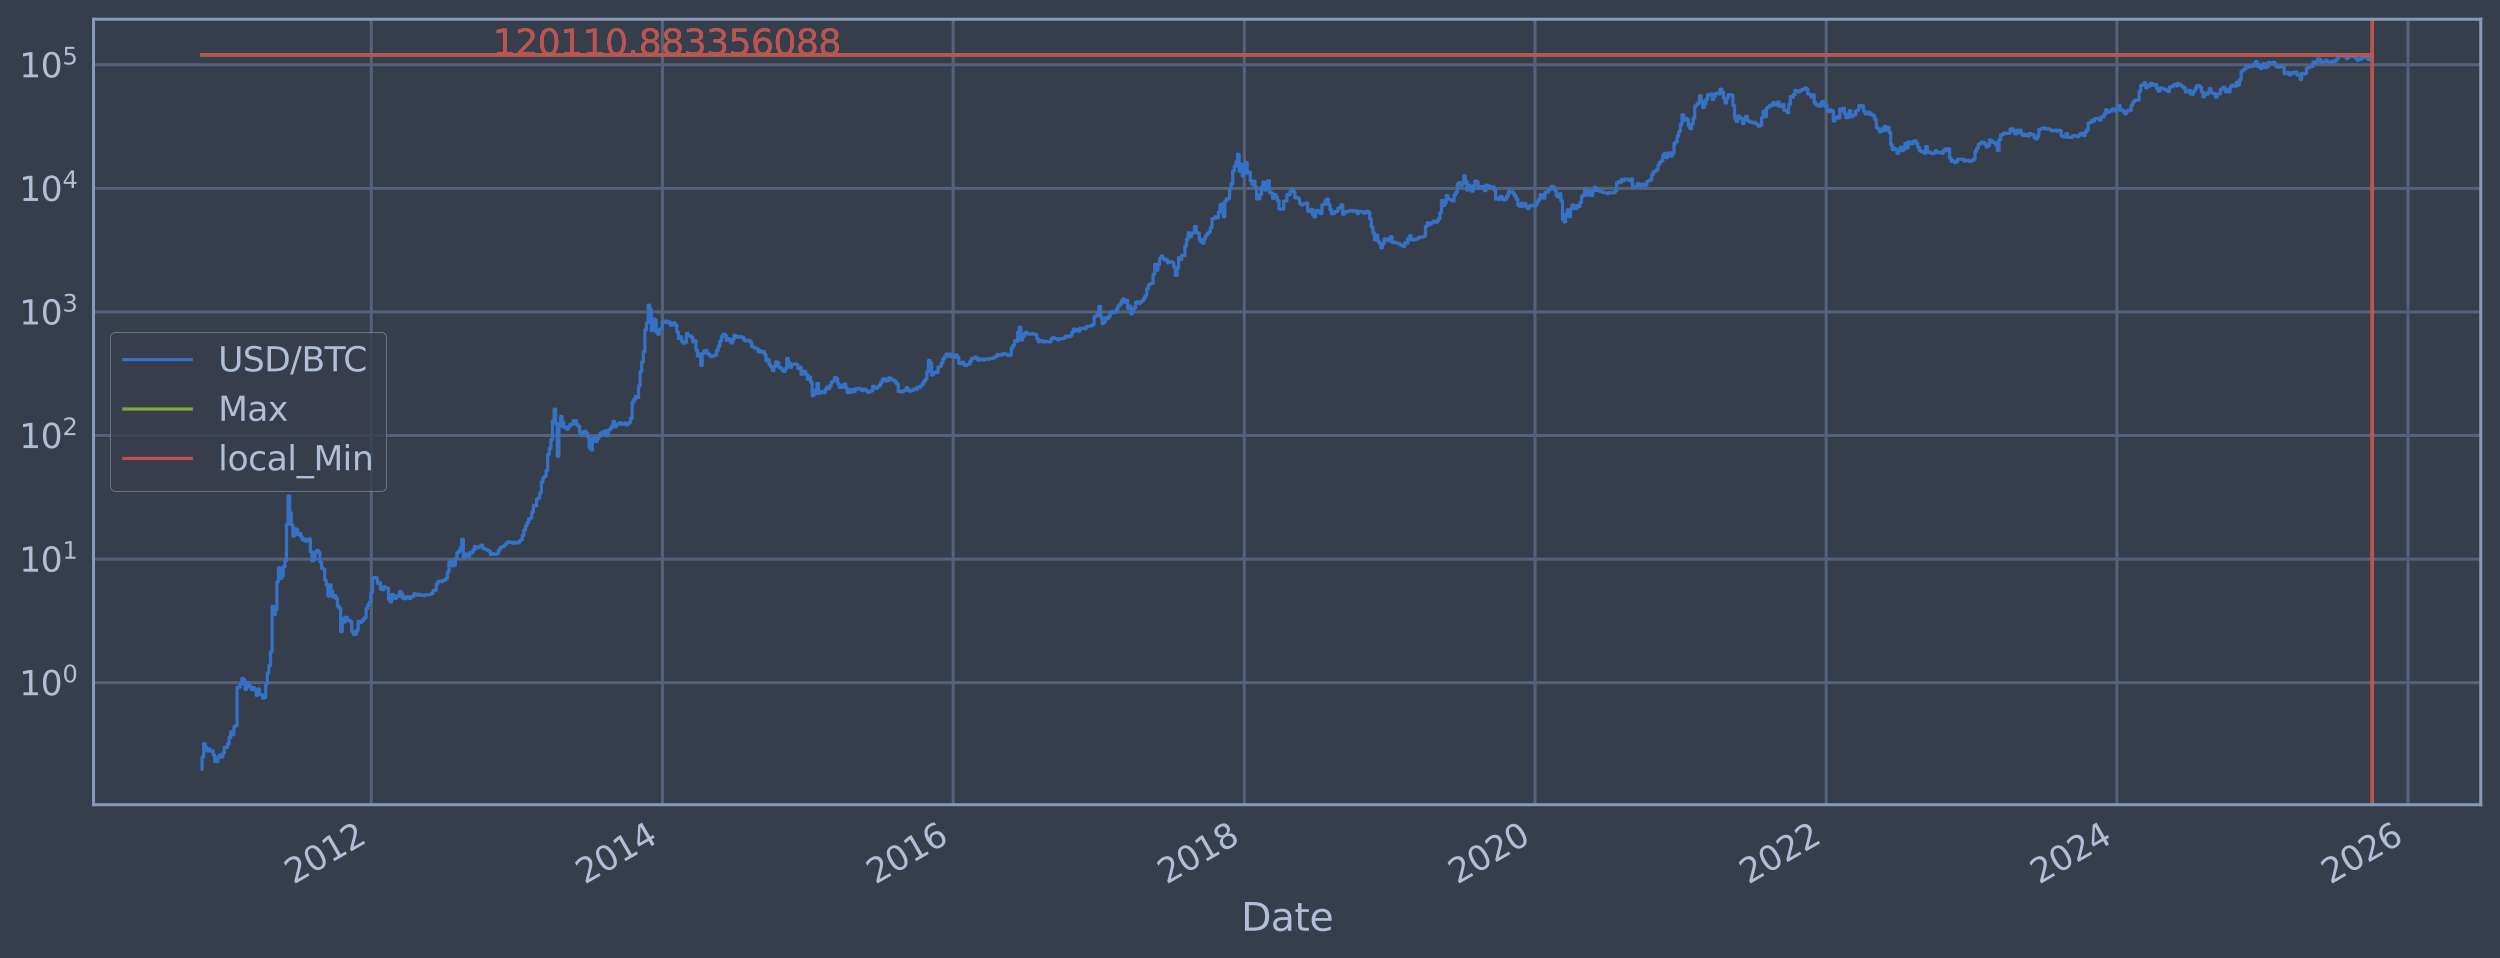 <?xml version="1.0" encoding="utf-8" standalone="no"?>
<!DOCTYPE svg PUBLIC "-//W3C//DTD SVG 1.1//EN"
  "http://www.w3.org/Graphics/SVG/1.1/DTD/svg11.dtd">
<svg xmlns:xlink="http://www.w3.org/1999/xlink" width="934.976pt" height="358.291pt" viewBox="0 0 934.976 358.291" xmlns="http://www.w3.org/2000/svg" version="1.1">
 <defs>
  <style type="text/css">*{stroke-linejoin: round; stroke-linecap: butt}</style>
 </defs>
 <g id="figure_1">
  <g id="patch_1">
   <path d="M 0 358.291 
L 934.976 358.291 
L 934.976 0 
L 0 0 
z
" style="fill: #373e4b"/>
  </g>
  <g id="axes_1">
   <g id="patch_2">
    <path d="M 34.976 300.96 
L 927.776 300.96 
L 927.776 7.2 
L 34.976 7.2 
z
" style="fill: #373e4b"/>
   </g>
   <g id="matplotlib.axis_1">
    <g id="xtick_1">
     <g id="line2d_1">
      <path d="M 138.86 300.96 
L 138.86 7.2 
" clip-path="url(#p35654beeee)" style="fill: none; stroke: #546379; stroke-width: 1.12; stroke-linecap: square"/>
     </g>
     <g id="line2d_2"/>
     <g id="text_1">
      <!-- 2012 -->
      <g style="fill: #b1bed6" transform="translate(109.778 330.885) rotate(-30) scale(0.126 -0.126)">
       <defs>
        <path id="DejaVuSans-32" d="M 1228 531 
L 3431 531 
L 3431 0 
L 469 0 
L 469 531 
Q 828 903 1448 1529 
Q 2069 2156 2228 2338 
Q 2531 2678 2651 2914 
Q 2772 3150 2772 3378 
Q 2772 3750 2511 3984 
Q 2250 4219 1831 4219 
Q 1534 4219 1204 4116 
Q 875 4013 500 3803 
L 500 4441 
Q 881 4594 1212 4672 
Q 1544 4750 1819 4750 
Q 2544 4750 2975 4387 
Q 3406 4025 3406 3419 
Q 3406 3131 3298 2873 
Q 3191 2616 2906 2266 
Q 2828 2175 2409 1742 
Q 1991 1309 1228 531 
z
" transform="scale(0.016)"/>
        <path id="DejaVuSans-30" d="M 2034 4250 
Q 1547 4250 1301 3770 
Q 1056 3291 1056 2328 
Q 1056 1369 1301 889 
Q 1547 409 2034 409 
Q 2525 409 2770 889 
Q 3016 1369 3016 2328 
Q 3016 3291 2770 3770 
Q 2525 4250 2034 4250 
z
M 2034 4750 
Q 2819 4750 3233 4129 
Q 3647 3509 3647 2328 
Q 3647 1150 3233 529 
Q 2819 -91 2034 -91 
Q 1250 -91 836 529 
Q 422 1150 422 2328 
Q 422 3509 836 4129 
Q 1250 4750 2034 4750 
z
" transform="scale(0.016)"/>
        <path id="DejaVuSans-31" d="M 794 531 
L 1825 531 
L 1825 4091 
L 703 3866 
L 703 4441 
L 1819 4666 
L 2450 4666 
L 2450 531 
L 3481 531 
L 3481 0 
L 794 0 
L 794 531 
z
" transform="scale(0.016)"/>
       </defs>
       <use xlink:href="#DejaVuSans-32"/>
       <use xlink:href="#DejaVuSans-30" transform="translate(63.623 0)"/>
       <use xlink:href="#DejaVuSans-31" transform="translate(127.246 0)"/>
       <use xlink:href="#DejaVuSans-32" transform="translate(190.869 0)"/>
      </g>
     </g>
    </g>
    <g id="xtick_2">
     <g id="line2d_3">
      <path d="M 247.738 300.96 
L 247.738 7.2 
" clip-path="url(#p35654beeee)" style="fill: none; stroke: #546379; stroke-width: 1.12; stroke-linecap: square"/>
     </g>
     <g id="line2d_4"/>
     <g id="text_2">
      <!-- 2014 -->
      <g style="fill: #b1bed6" transform="translate(218.657 330.885) rotate(-30) scale(0.126 -0.126)">
       <defs>
        <path id="DejaVuSans-34" d="M 2419 4116 
L 825 1625 
L 2419 1625 
L 2419 4116 
z
M 2253 4666 
L 3047 4666 
L 3047 1625 
L 3713 1625 
L 3713 1100 
L 3047 1100 
L 3047 0 
L 2419 0 
L 2419 1100 
L 313 1100 
L 313 1709 
L 2253 4666 
z
" transform="scale(0.016)"/>
       </defs>
       <use xlink:href="#DejaVuSans-32"/>
       <use xlink:href="#DejaVuSans-30" transform="translate(63.623 0)"/>
       <use xlink:href="#DejaVuSans-31" transform="translate(127.246 0)"/>
       <use xlink:href="#DejaVuSans-34" transform="translate(190.869 0)"/>
      </g>
     </g>
    </g>
    <g id="xtick_3">
     <g id="line2d_5">
      <path d="M 356.468 300.96 
L 356.468 7.2 
" clip-path="url(#p35654beeee)" style="fill: none; stroke: #546379; stroke-width: 1.12; stroke-linecap: square"/>
     </g>
     <g id="line2d_6"/>
     <g id="text_3">
      <!-- 2016 -->
      <g style="fill: #b1bed6" transform="translate(327.387 330.885) rotate(-30) scale(0.126 -0.126)">
       <defs>
        <path id="DejaVuSans-36" d="M 2113 2584 
Q 1688 2584 1439 2293 
Q 1191 2003 1191 1497 
Q 1191 994 1439 701 
Q 1688 409 2113 409 
Q 2538 409 2786 701 
Q 3034 994 3034 1497 
Q 3034 2003 2786 2293 
Q 2538 2584 2113 2584 
z
M 3366 4563 
L 3366 3988 
Q 3128 4100 2886 4159 
Q 2644 4219 2406 4219 
Q 1781 4219 1451 3797 
Q 1122 3375 1075 2522 
Q 1259 2794 1537 2939 
Q 1816 3084 2150 3084 
Q 2853 3084 3261 2657 
Q 3669 2231 3669 1497 
Q 3669 778 3244 343 
Q 2819 -91 2113 -91 
Q 1303 -91 875 529 
Q 447 1150 447 2328 
Q 447 3434 972 4092 
Q 1497 4750 2381 4750 
Q 2619 4750 2861 4703 
Q 3103 4656 3366 4563 
z
" transform="scale(0.016)"/>
       </defs>
       <use xlink:href="#DejaVuSans-32"/>
       <use xlink:href="#DejaVuSans-30" transform="translate(63.623 0)"/>
       <use xlink:href="#DejaVuSans-31" transform="translate(127.246 0)"/>
       <use xlink:href="#DejaVuSans-36" transform="translate(190.869 0)"/>
      </g>
     </g>
    </g>
    <g id="xtick_4">
     <g id="line2d_7">
      <path d="M 465.347 300.96 
L 465.347 7.2 
" clip-path="url(#p35654beeee)" style="fill: none; stroke: #546379; stroke-width: 1.12; stroke-linecap: square"/>
     </g>
     <g id="line2d_8"/>
     <g id="text_4">
      <!-- 2018 -->
      <g style="fill: #b1bed6" transform="translate(436.266 330.885) rotate(-30) scale(0.126 -0.126)">
       <defs>
        <path id="DejaVuSans-38" d="M 2034 2216 
Q 1584 2216 1326 1975 
Q 1069 1734 1069 1313 
Q 1069 891 1326 650 
Q 1584 409 2034 409 
Q 2484 409 2743 651 
Q 3003 894 3003 1313 
Q 3003 1734 2745 1975 
Q 2488 2216 2034 2216 
z
M 1403 2484 
Q 997 2584 770 2862 
Q 544 3141 544 3541 
Q 544 4100 942 4425 
Q 1341 4750 2034 4750 
Q 2731 4750 3128 4425 
Q 3525 4100 3525 3541 
Q 3525 3141 3298 2862 
Q 3072 2584 2669 2484 
Q 3125 2378 3379 2068 
Q 3634 1759 3634 1313 
Q 3634 634 3220 271 
Q 2806 -91 2034 -91 
Q 1263 -91 848 271 
Q 434 634 434 1313 
Q 434 1759 690 2068 
Q 947 2378 1403 2484 
z
M 1172 3481 
Q 1172 3119 1398 2916 
Q 1625 2713 2034 2713 
Q 2441 2713 2670 2916 
Q 2900 3119 2900 3481 
Q 2900 3844 2670 4047 
Q 2441 4250 2034 4250 
Q 1625 4250 1398 4047 
Q 1172 3844 1172 3481 
z
" transform="scale(0.016)"/>
       </defs>
       <use xlink:href="#DejaVuSans-32"/>
       <use xlink:href="#DejaVuSans-30" transform="translate(63.623 0)"/>
       <use xlink:href="#DejaVuSans-31" transform="translate(127.246 0)"/>
       <use xlink:href="#DejaVuSans-38" transform="translate(190.869 0)"/>
      </g>
     </g>
    </g>
    <g id="xtick_5">
     <g id="line2d_9">
      <path d="M 574.077 300.96 
L 574.077 7.2 
" clip-path="url(#p35654beeee)" style="fill: none; stroke: #546379; stroke-width: 1.12; stroke-linecap: square"/>
     </g>
     <g id="line2d_10"/>
     <g id="text_5">
      <!-- 2020 -->
      <g style="fill: #b1bed6" transform="translate(544.996 330.885) rotate(-30) scale(0.126 -0.126)">
       <use xlink:href="#DejaVuSans-32"/>
       <use xlink:href="#DejaVuSans-30" transform="translate(63.623 0)"/>
       <use xlink:href="#DejaVuSans-32" transform="translate(127.246 0)"/>
       <use xlink:href="#DejaVuSans-30" transform="translate(190.869 0)"/>
      </g>
     </g>
    </g>
    <g id="xtick_6">
     <g id="line2d_11">
      <path d="M 682.956 300.96 
L 682.956 7.2 
" clip-path="url(#p35654beeee)" style="fill: none; stroke: #546379; stroke-width: 1.12; stroke-linecap: square"/>
     </g>
     <g id="line2d_12"/>
     <g id="text_6">
      <!-- 2022 -->
      <g style="fill: #b1bed6" transform="translate(653.875 330.885) rotate(-30) scale(0.126 -0.126)">
       <use xlink:href="#DejaVuSans-32"/>
       <use xlink:href="#DejaVuSans-30" transform="translate(63.623 0)"/>
       <use xlink:href="#DejaVuSans-32" transform="translate(127.246 0)"/>
       <use xlink:href="#DejaVuSans-32" transform="translate(190.869 0)"/>
      </g>
     </g>
    </g>
    <g id="xtick_7">
     <g id="line2d_13">
      <path d="M 791.686 300.96 
L 791.686 7.2 
" clip-path="url(#p35654beeee)" style="fill: none; stroke: #546379; stroke-width: 1.12; stroke-linecap: square"/>
     </g>
     <g id="line2d_14"/>
     <g id="text_7">
      <!-- 2024 -->
      <g style="fill: #b1bed6" transform="translate(762.605 330.885) rotate(-30) scale(0.126 -0.126)">
       <use xlink:href="#DejaVuSans-32"/>
       <use xlink:href="#DejaVuSans-30" transform="translate(63.623 0)"/>
       <use xlink:href="#DejaVuSans-32" transform="translate(127.246 0)"/>
       <use xlink:href="#DejaVuSans-34" transform="translate(190.869 0)"/>
      </g>
     </g>
    </g>
    <g id="xtick_8">
     <g id="line2d_15">
      <path d="M 900.565 300.96 
L 900.565 7.2 
" clip-path="url(#p35654beeee)" style="fill: none; stroke: #546379; stroke-width: 1.12; stroke-linecap: square"/>
     </g>
     <g id="line2d_16"/>
     <g id="text_8">
      <!-- 2026 -->
      <g style="fill: #b1bed6" transform="translate(871.484 330.885) rotate(-30) scale(0.126 -0.126)">
       <use xlink:href="#DejaVuSans-32"/>
       <use xlink:href="#DejaVuSans-30" transform="translate(63.623 0)"/>
       <use xlink:href="#DejaVuSans-32" transform="translate(127.246 0)"/>
       <use xlink:href="#DejaVuSans-36" transform="translate(190.869 0)"/>
      </g>
     </g>
    </g>
    <g id="text_9">
     <!-- Date -->
     <g style="fill: #b1bed6" transform="translate(464.167 348.096) scale(0.144 -0.144)">
      <defs>
       <path id="DejaVuSans-44" d="M 1259 4147 
L 1259 519 
L 2022 519 
Q 2988 519 3436 956 
Q 3884 1394 3884 2338 
Q 3884 3275 3436 3711 
Q 2988 4147 2022 4147 
L 1259 4147 
z
M 628 4666 
L 1925 4666 
Q 3281 4666 3915 4102 
Q 4550 3538 4550 2338 
Q 4550 1131 3912 565 
Q 3275 0 1925 0 
L 628 0 
L 628 4666 
z
" transform="scale(0.016)"/>
       <path id="DejaVuSans-61" d="M 2194 1759 
Q 1497 1759 1228 1600 
Q 959 1441 959 1056 
Q 959 750 1161 570 
Q 1363 391 1709 391 
Q 2188 391 2477 730 
Q 2766 1069 2766 1631 
L 2766 1759 
L 2194 1759 
z
M 3341 1997 
L 3341 0 
L 2766 0 
L 2766 531 
Q 2569 213 2275 61 
Q 1981 -91 1556 -91 
Q 1019 -91 701 211 
Q 384 513 384 1019 
Q 384 1609 779 1909 
Q 1175 2209 1959 2209 
L 2766 2209 
L 2766 2266 
Q 2766 2663 2505 2880 
Q 2244 3097 1772 3097 
Q 1472 3097 1187 3025 
Q 903 2953 641 2809 
L 641 3341 
Q 956 3463 1253 3523 
Q 1550 3584 1831 3584 
Q 2591 3584 2966 3190 
Q 3341 2797 3341 1997 
z
" transform="scale(0.016)"/>
       <path id="DejaVuSans-74" d="M 1172 4494 
L 1172 3500 
L 2356 3500 
L 2356 3053 
L 1172 3053 
L 1172 1153 
Q 1172 725 1289 603 
Q 1406 481 1766 481 
L 2356 481 
L 2356 0 
L 1766 0 
Q 1100 0 847 248 
Q 594 497 594 1153 
L 594 3053 
L 172 3053 
L 172 3500 
L 594 3500 
L 594 4494 
L 1172 4494 
z
" transform="scale(0.016)"/>
       <path id="DejaVuSans-65" d="M 3597 1894 
L 3597 1613 
L 953 1613 
Q 991 1019 1311 708 
Q 1631 397 2203 397 
Q 2534 397 2845 478 
Q 3156 559 3463 722 
L 3463 178 
Q 3153 47 2828 -22 
Q 2503 -91 2169 -91 
Q 1331 -91 842 396 
Q 353 884 353 1716 
Q 353 2575 817 3079 
Q 1281 3584 2069 3584 
Q 2775 3584 3186 3129 
Q 3597 2675 3597 1894 
z
M 3022 2063 
Q 3016 2534 2758 2815 
Q 2500 3097 2075 3097 
Q 1594 3097 1305 2825 
Q 1016 2553 972 2059 
L 3022 2063 
z
" transform="scale(0.016)"/>
      </defs>
      <use xlink:href="#DejaVuSans-44"/>
      <use xlink:href="#DejaVuSans-61" transform="translate(77.002 0)"/>
      <use xlink:href="#DejaVuSans-74" transform="translate(138.281 0)"/>
      <use xlink:href="#DejaVuSans-65" transform="translate(177.49 0)"/>
     </g>
    </g>
   </g>
   <g id="matplotlib.axis_2">
    <g id="ytick_1">
     <g id="line2d_17">
      <path d="M 34.976 255.305 
L 927.776 255.305 
" clip-path="url(#p35654beeee)" style="fill: none; stroke: #546379; stroke-width: 1.12; stroke-linecap: square"/>
     </g>
     <g id="line2d_18"/>
     <g id="text_10">
      <!-- $\mathdefault{10^{0}}$ -->
      <g style="fill: #b1bed6" transform="translate(7.2 260.092) scale(0.126 -0.126)">
       <use xlink:href="#DejaVuSans-31" transform="translate(0 0.766)"/>
       <use xlink:href="#DejaVuSans-30" transform="translate(63.623 0.766)"/>
       <use xlink:href="#DejaVuSans-30" transform="translate(128.203 39.047) scale(0.7)"/>
      </g>
     </g>
    </g>
    <g id="ytick_2">
     <g id="line2d_19">
      <path d="M 34.976 209.09 
L 927.776 209.09 
" clip-path="url(#p35654beeee)" style="fill: none; stroke: #546379; stroke-width: 1.12; stroke-linecap: square"/>
     </g>
     <g id="line2d_20"/>
     <g id="text_11">
      <!-- $\mathdefault{10^{1}}$ -->
      <g style="fill: #b1bed6" transform="translate(7.2 213.877) scale(0.126 -0.126)">
       <use xlink:href="#DejaVuSans-31" transform="translate(0 0.684)"/>
       <use xlink:href="#DejaVuSans-30" transform="translate(63.623 0.684)"/>
       <use xlink:href="#DejaVuSans-31" transform="translate(128.203 38.966) scale(0.7)"/>
      </g>
     </g>
    </g>
    <g id="ytick_3">
     <g id="line2d_21">
      <path d="M 34.976 162.875 
L 927.776 162.875 
" clip-path="url(#p35654beeee)" style="fill: none; stroke: #546379; stroke-width: 1.12; stroke-linecap: square"/>
     </g>
     <g id="line2d_22"/>
     <g id="text_12">
      <!-- $\mathdefault{10^{2}}$ -->
      <g style="fill: #b1bed6" transform="translate(7.2 167.662) scale(0.126 -0.126)">
       <use xlink:href="#DejaVuSans-31" transform="translate(0 0.766)"/>
       <use xlink:href="#DejaVuSans-30" transform="translate(63.623 0.766)"/>
       <use xlink:href="#DejaVuSans-32" transform="translate(128.203 39.047) scale(0.7)"/>
      </g>
     </g>
    </g>
    <g id="ytick_4">
     <g id="line2d_23">
      <path d="M 34.976 116.66 
L 927.776 116.66 
" clip-path="url(#p35654beeee)" style="fill: none; stroke: #546379; stroke-width: 1.12; stroke-linecap: square"/>
     </g>
     <g id="line2d_24"/>
     <g id="text_13">
      <!-- $\mathdefault{10^{3}}$ -->
      <g style="fill: #b1bed6" transform="translate(7.2 121.447) scale(0.126 -0.126)">
       <defs>
        <path id="DejaVuSans-33" d="M 2597 2516 
Q 3050 2419 3304 2112 
Q 3559 1806 3559 1356 
Q 3559 666 3084 287 
Q 2609 -91 1734 -91 
Q 1441 -91 1130 -33 
Q 819 25 488 141 
L 488 750 
Q 750 597 1062 519 
Q 1375 441 1716 441 
Q 2309 441 2620 675 
Q 2931 909 2931 1356 
Q 2931 1769 2642 2001 
Q 2353 2234 1838 2234 
L 1294 2234 
L 1294 2753 
L 1863 2753 
Q 2328 2753 2575 2939 
Q 2822 3125 2822 3475 
Q 2822 3834 2567 4026 
Q 2313 4219 1838 4219 
Q 1578 4219 1281 4162 
Q 984 4106 628 3988 
L 628 4550 
Q 988 4650 1302 4700 
Q 1616 4750 1894 4750 
Q 2613 4750 3031 4423 
Q 3450 4097 3450 3541 
Q 3450 3153 3228 2886 
Q 3006 2619 2597 2516 
z
" transform="scale(0.016)"/>
       </defs>
       <use xlink:href="#DejaVuSans-31" transform="translate(0 0.766)"/>
       <use xlink:href="#DejaVuSans-30" transform="translate(63.623 0.766)"/>
       <use xlink:href="#DejaVuSans-33" transform="translate(128.203 39.047) scale(0.7)"/>
      </g>
     </g>
    </g>
    <g id="ytick_5">
     <g id="line2d_25">
      <path d="M 34.976 70.445 
L 927.776 70.445 
" clip-path="url(#p35654beeee)" style="fill: none; stroke: #546379; stroke-width: 1.12; stroke-linecap: square"/>
     </g>
     <g id="line2d_26"/>
     <g id="text_14">
      <!-- $\mathdefault{10^{4}}$ -->
      <g style="fill: #b1bed6" transform="translate(7.2 75.232) scale(0.126 -0.126)">
       <use xlink:href="#DejaVuSans-31" transform="translate(0 0.684)"/>
       <use xlink:href="#DejaVuSans-30" transform="translate(63.623 0.684)"/>
       <use xlink:href="#DejaVuSans-34" transform="translate(128.203 38.966) scale(0.7)"/>
      </g>
     </g>
    </g>
    <g id="ytick_6">
     <g id="line2d_27">
      <path d="M 34.976 24.231 
L 927.776 24.231 
" clip-path="url(#p35654beeee)" style="fill: none; stroke: #546379; stroke-width: 1.12; stroke-linecap: square"/>
     </g>
     <g id="line2d_28"/>
     <g id="text_15">
      <!-- $\mathdefault{10^{5}}$ -->
      <g style="fill: #b1bed6" transform="translate(7.2 29.018) scale(0.126 -0.126)">
       <defs>
        <path id="DejaVuSans-35" d="M 691 4666 
L 3169 4666 
L 3169 4134 
L 1269 4134 
L 1269 2991 
Q 1406 3038 1543 3061 
Q 1681 3084 1819 3084 
Q 2600 3084 3056 2656 
Q 3513 2228 3513 1497 
Q 3513 744 3044 326 
Q 2575 -91 1722 -91 
Q 1428 -91 1123 -41 
Q 819 9 494 109 
L 494 744 
Q 775 591 1075 516 
Q 1375 441 1709 441 
Q 2250 441 2565 725 
Q 2881 1009 2881 1497 
Q 2881 1984 2565 2268 
Q 2250 2553 1709 2553 
Q 1456 2553 1204 2497 
Q 953 2441 691 2322 
L 691 4666 
z
" transform="scale(0.016)"/>
       </defs>
       <use xlink:href="#DejaVuSans-31" transform="translate(0 0.684)"/>
       <use xlink:href="#DejaVuSans-30" transform="translate(63.623 0.684)"/>
       <use xlink:href="#DejaVuSans-35" transform="translate(128.203 38.966) scale(0.7)"/>
      </g>
     </g>
    </g>
    <g id="ytick_7">
     <g id="line2d_29"/>
    </g>
    <g id="ytick_8">
     <g id="line2d_30"/>
    </g>
    <g id="ytick_9">
     <g id="line2d_31"/>
    </g>
    <g id="ytick_10">
     <g id="line2d_32"/>
    </g>
    <g id="ytick_11">
     <g id="line2d_33"/>
    </g>
    <g id="ytick_12">
     <g id="line2d_34"/>
    </g>
    <g id="ytick_13">
     <g id="line2d_35"/>
    </g>
    <g id="ytick_14">
     <g id="line2d_36"/>
    </g>
    <g id="ytick_15">
     <g id="line2d_37"/>
    </g>
    <g id="ytick_16">
     <g id="line2d_38"/>
    </g>
    <g id="ytick_17">
     <g id="line2d_39"/>
    </g>
    <g id="ytick_18">
     <g id="line2d_40"/>
    </g>
    <g id="ytick_19">
     <g id="line2d_41"/>
    </g>
    <g id="ytick_20">
     <g id="line2d_42"/>
    </g>
    <g id="ytick_21">
     <g id="line2d_43"/>
    </g>
    <g id="ytick_22">
     <g id="line2d_44"/>
    </g>
    <g id="ytick_23">
     <g id="line2d_45"/>
    </g>
    <g id="ytick_24">
     <g id="line2d_46"/>
    </g>
    <g id="ytick_25">
     <g id="line2d_47"/>
    </g>
    <g id="ytick_26">
     <g id="line2d_48"/>
    </g>
    <g id="ytick_27">
     <g id="line2d_49"/>
    </g>
    <g id="ytick_28">
     <g id="line2d_50"/>
    </g>
    <g id="ytick_29">
     <g id="line2d_51"/>
    </g>
    <g id="ytick_30">
     <g id="line2d_52"/>
    </g>
    <g id="ytick_31">
     <g id="line2d_53"/>
    </g>
    <g id="ytick_32">
     <g id="line2d_54"/>
    </g>
    <g id="ytick_33">
     <g id="line2d_55"/>
    </g>
    <g id="ytick_34">
     <g id="line2d_56"/>
    </g>
    <g id="ytick_35">
     <g id="line2d_57"/>
    </g>
    <g id="ytick_36">
     <g id="line2d_58"/>
    </g>
    <g id="ytick_37">
     <g id="line2d_59"/>
    </g>
    <g id="ytick_38">
     <g id="line2d_60"/>
    </g>
    <g id="ytick_39">
     <g id="line2d_61"/>
    </g>
    <g id="ytick_40">
     <g id="line2d_62"/>
    </g>
    <g id="ytick_41">
     <g id="line2d_63"/>
    </g>
    <g id="ytick_42">
     <g id="line2d_64"/>
    </g>
    <g id="ytick_43">
     <g id="line2d_65"/>
    </g>
    <g id="ytick_44">
     <g id="line2d_66"/>
    </g>
    <g id="ytick_45">
     <g id="line2d_67"/>
    </g>
    <g id="ytick_46">
     <g id="line2d_68"/>
    </g>
    <g id="ytick_47">
     <g id="line2d_69"/>
    </g>
    <g id="ytick_48">
     <g id="line2d_70"/>
    </g>
    <g id="ytick_49">
     <g id="line2d_71"/>
    </g>
    <g id="ytick_50">
     <g id="line2d_72"/>
    </g>
    <g id="ytick_51">
     <g id="line2d_73"/>
    </g>
    <g id="ytick_52">
     <g id="line2d_74"/>
    </g>
    <g id="ytick_53">
     <g id="line2d_75"/>
    </g>
    <g id="ytick_54">
     <g id="line2d_76"/>
    </g>
    <g id="ytick_55">
     <g id="line2d_77"/>
    </g>
   </g>
   <g id="line2d_78">
    <path d="M 75.558 287.607 
L 75.558 283.129 
L 76.154 283.129 
L 76.154 278.174 
L 76.749 278.174 
L 76.749 279.469 
L 77.345 279.469 
L 77.345 280.854 
L 77.941 280.854 
L 77.941 280.15 
L 78.537 280.15 
L 78.537 280.854 
L 79.728 280.854 
L 79.728 282.341 
L 80.324 282.341 
L 80.324 284.802 
L 81.516 284.802 
L 81.516 283.129 
L 82.111 283.129 
L 82.111 282.341 
L 82.707 282.341 
L 82.707 283.129 
L 83.303 283.129 
L 83.303 281.584 
L 83.899 281.584 
L 83.899 279.469 
L 85.09 279.469 
L 85.09 278.174 
L 85.686 278.174 
L 85.686 275.81 
L 86.282 275.81 
L 86.282 273.695 
L 86.878 273.695 
L 86.878 274.725 
L 87.473 274.725 
L 87.473 271.782 
L 88.069 271.782 
L 88.069 271.331 
L 88.665 271.331 
L 88.665 256.978 
L 89.857 256.978 
L 89.857 255.916 
L 90.452 255.916 
L 90.452 253.76 
L 91.048 253.76 
L 91.048 254.325 
L 91.644 254.325 
L 91.644 257.87 
L 92.24 257.87 
L 92.24 255.305 
L 92.835 255.305 
L 92.835 255.916 
L 93.431 255.916 
L 93.431 256.978 
L 94.027 256.978 
L 94.027 257.87 
L 94.623 257.87 
L 94.623 257.197 
L 95.219 257.197 
L 95.219 258.1 
L 95.814 258.1 
L 95.814 260.036 
L 96.41 260.036 
L 96.41 257.643 
L 97.006 257.643 
L 97.006 259.783 
L 98.197 259.783 
L 98.197 261.079 
L 98.793 261.079 
L 98.793 260.813 
L 99.389 260.813 
L 99.389 255.71 
L 99.985 255.71 
L 99.985 251.645 
L 100.581 251.645 
L 100.581 248.84 
L 101.176 248.84 
L 101.176 243.731 
L 101.772 243.731 
L 101.772 226.79 
L 102.368 226.79 
L 102.368 229.819 
L 102.964 229.819 
L 102.964 227.937 
L 103.56 227.937 
L 103.56 217.582 
L 104.155 217.582 
L 104.155 212.423 
L 104.751 212.423 
L 104.751 216.306 
L 105.347 216.306 
L 105.347 215.489 
L 105.943 215.489 
L 105.943 211.931 
L 106.538 211.931 
L 106.538 209.763 
L 107.134 209.763 
L 107.134 196.154 
L 107.73 196.154 
L 107.73 185.532 
L 108.326 185.532 
L 108.326 191.805 
L 108.922 191.805 
L 108.922 196.345 
L 109.517 196.345 
L 109.517 200.437 
L 110.113 200.437 
L 110.113 197.766 
L 110.709 197.766 
L 110.709 198.031 
L 111.305 198.031 
L 111.305 199.985 
L 111.9 199.985 
L 111.9 199.531 
L 112.496 199.531 
L 112.496 200.858 
L 113.092 200.858 
L 113.092 201.981 
L 113.688 201.981 
L 113.688 201.577 
L 114.284 201.577 
L 114.284 202.437 
L 114.879 202.437 
L 114.879 202.194 
L 115.475 202.194 
L 115.475 201.522 
L 116.071 201.522 
L 116.071 206.285 
L 116.667 206.285 
L 116.667 209.784 
L 117.262 209.784 
L 117.262 209.231 
L 117.858 209.231 
L 117.858 206.53 
L 118.454 206.53 
L 118.454 205.853 
L 119.05 205.853 
L 119.05 206.637 
L 119.646 206.637 
L 119.646 210.162 
L 120.241 210.162 
L 120.241 212.446 
L 120.837 212.446 
L 120.837 212.902 
L 121.433 212.902 
L 121.433 216.949 
L 122.029 216.949 
L 122.029 218.717 
L 122.624 218.717 
L 122.624 222.922 
L 123.22 222.922 
L 123.22 218.749 
L 123.816 218.749 
L 123.816 221.125 
L 124.412 221.125 
L 124.412 223.244 
L 125.008 223.244 
L 125.008 222.762 
L 125.603 222.762 
L 125.603 223.863 
L 126.199 223.863 
L 126.199 226.693 
L 126.795 226.693 
L 126.795 227.43 
L 127.391 227.43 
L 127.391 236.204 
L 127.987 236.204 
L 127.987 231.22 
L 128.582 231.22 
L 128.582 232.596 
L 129.178 232.596 
L 129.178 230.861 
L 129.774 230.861 
L 129.774 231.834 
L 130.37 231.834 
L 130.37 232.022 
L 130.965 232.022 
L 130.965 232.532 
L 131.561 232.532 
L 131.561 236.127 
L 132.157 236.127 
L 132.157 237.319 
L 132.753 237.319 
L 132.753 237.075 
L 133.349 237.075 
L 133.349 235.82 
L 133.944 235.82 
L 133.944 232.339 
L 134.54 232.339 
L 134.54 232.857 
L 135.136 232.857 
L 135.136 232.467 
L 135.732 232.467 
L 135.732 231.586 
L 136.327 231.586 
L 136.327 230.98 
L 136.923 230.98 
L 136.923 227.581 
L 137.519 227.581 
L 137.519 226.264 
L 138.115 226.264 
L 138.115 225.251 
L 138.711 225.251 
L 138.711 221.569 
L 139.306 221.569 
L 139.306 216.077 
L 139.902 216.077 
L 139.902 215.964 
L 140.498 215.964 
L 140.498 216.134 
L 141.094 216.134 
L 141.094 218.141 
L 141.689 218.141 
L 141.689 217.829 
L 142.285 217.829 
L 142.285 220.372 
L 142.881 220.372 
L 142.881 220.549 
L 143.477 220.549 
L 143.477 219.376 
L 144.073 219.376 
L 144.073 219.885 
L 145.264 219.954 
L 145.264 224.074 
L 145.86 224.074 
L 145.86 225.116 
L 146.456 225.116 
L 146.456 222.331 
L 147.051 222.331 
L 147.051 223.082 
L 147.647 223.082 
L 147.647 223.779 
L 148.243 223.779 
L 148.243 222.802 
L 148.839 222.802 
L 148.839 223.082 
L 149.435 223.082 
L 149.435 221.309 
L 150.03 221.309 
L 150.03 222.099 
L 150.626 222.099 
L 150.626 223.779 
L 151.222 223.779 
L 151.222 223.947 
L 151.818 223.947 
L 151.818 223.244 
L 153.009 223.163 
L 153.009 223.821 
L 153.605 223.821 
L 153.605 223.123 
L 154.797 223.042 
L 154.797 222.061 
L 155.392 222.061 
L 155.392 222.253 
L 155.988 222.253 
L 155.988 222.644 
L 156.584 222.644 
L 156.584 222.292 
L 157.18 222.292 
L 157.18 222.604 
L 158.371 222.604 
L 158.371 222.802 
L 158.967 222.802 
L 158.967 222.487 
L 160.754 222.409 
L 160.754 222.292 
L 161.35 222.292 
L 161.35 221.946 
L 161.946 221.946 
L 161.946 220.871 
L 163.138 220.799 
L 163.138 218.459 
L 163.733 218.459 
L 163.733 217.551 
L 164.329 217.551 
L 164.329 217.308 
L 164.925 217.308 
L 164.925 217.49 
L 165.521 217.49 
L 165.521 217.098 
L 166.116 217.098 
L 166.116 216.949 
L 166.712 216.949 
L 166.712 216.306 
L 167.308 216.306 
L 167.308 213.948 
L 167.904 213.948 
L 167.904 210.183 
L 168.5 210.183 
L 168.5 210.056 
L 169.095 210.056 
L 169.095 211.655 
L 169.691 211.655 
L 169.691 211.316 
L 170.287 211.316 
L 170.287 208.85 
L 170.883 208.85 
L 170.883 206.761 
L 171.479 206.761 
L 171.479 206.111 
L 172.074 206.111 
L 172.074 204.935 
L 172.67 204.935 
L 172.67 201.66 
L 173.266 201.66 
L 173.266 208.575 
L 173.862 208.575 
L 173.862 207.195 
L 174.457 207.195 
L 174.457 207.342 
L 175.053 207.342 
L 175.053 208.072 
L 175.649 208.072 
L 175.649 206.69 
L 176.841 206.744 
L 176.841 205.7 
L 177.436 205.7 
L 177.436 204.403 
L 178.032 204.403 
L 178.032 204.967 
L 178.628 204.967 
L 178.628 204.675 
L 179.224 204.675 
L 179.224 204.483 
L 179.819 204.483 
L 179.819 203.87 
L 180.415 203.87 
L 180.415 204.935 
L 181.011 204.935 
L 181.011 205.264 
L 181.607 205.264 
L 181.607 205.464 
L 182.203 205.464 
L 182.203 205.768 
L 182.798 205.768 
L 182.798 206.18 
L 183.394 206.18 
L 183.394 207.305 
L 183.99 207.305 
L 183.99 207.068 
L 184.586 207.068 
L 184.586 207.232 
L 185.777 207.268 
L 185.777 207.049 
L 186.373 207.049 
L 186.373 205.734 
L 186.969 205.734 
L 186.969 204.902 
L 187.565 204.902 
L 187.565 204.419 
L 188.756 204.356 
L 188.756 203.685 
L 189.352 203.685 
L 189.352 202.992 
L 189.948 202.992 
L 189.948 202.625 
L 190.543 202.625 
L 190.543 202.874 
L 191.735 202.771 
L 191.735 203.141 
L 192.331 203.141 
L 192.331 202.845 
L 192.927 202.845 
L 192.927 203.037 
L 194.118 203.007 
L 194.118 202.351 
L 194.714 202.351 
L 194.714 201.897 
L 195.31 201.897 
L 195.31 200.255 
L 195.906 200.255 
L 195.906 198.287 
L 196.501 198.287 
L 196.501 196.699 
L 197.097 196.699 
L 197.097 195.4 
L 197.693 195.4 
L 197.693 194.198 
L 198.289 194.198 
L 198.289 193.698 
L 198.884 193.698 
L 198.884 191.543 
L 199.48 191.543 
L 199.48 189.006 
L 200.076 189.006 
L 200.076 189.169 
L 200.672 189.169 
L 200.672 186.695 
L 201.268 186.695 
L 201.268 186.252 
L 201.863 186.252 
L 201.863 184.381 
L 202.459 184.381 
L 202.459 180.286 
L 203.055 180.286 
L 203.055 178.636 
L 203.651 178.636 
L 203.651 178.089 
L 204.246 178.089 
L 204.246 175.954 
L 204.842 175.954 
L 204.842 169.962 
L 205.438 169.962 
L 205.438 167.66 
L 206.034 167.66 
L 206.034 164.44 
L 206.63 164.44 
L 206.63 157.455 
L 207.225 157.455 
L 207.225 153.032 
L 207.821 153.032 
L 207.821 158.412 
L 208.417 158.412 
L 208.417 170.586 
L 209.013 170.586 
L 209.013 159.397 
L 209.608 159.397 
L 209.608 155.766 
L 210.204 155.766 
L 210.204 157.842 
L 210.8 157.842 
L 210.8 159.724 
L 211.396 159.724 
L 211.396 159.9 
L 211.992 159.9 
L 211.992 160.477 
L 212.587 160.477 
L 212.587 159.555 
L 213.183 159.555 
L 213.183 158.668 
L 214.375 158.769 
L 214.375 157.304 
L 215.566 157.257 
L 215.566 158.815 
L 216.162 158.815 
L 216.162 159.389 
L 216.758 159.389 
L 216.758 161.687 
L 217.354 161.687 
L 217.354 162.879 
L 217.949 162.879 
L 217.949 161.444 
L 218.545 161.444 
L 218.545 161.265 
L 219.141 161.265 
L 219.141 162.088 
L 219.737 162.088 
L 219.737 163.435 
L 220.333 163.435 
L 220.333 167.344 
L 220.928 167.344 
L 220.928 168.254 
L 221.524 168.254 
L 221.524 164.119 
L 222.12 164.119 
L 222.12 163.476 
L 222.716 163.476 
L 222.716 165.126 
L 223.311 165.126 
L 223.311 164.008 
L 223.907 164.008 
L 223.907 163.138 
L 224.503 163.138 
L 224.503 161.968 
L 225.099 161.968 
L 225.099 161.57 
L 225.695 161.57 
L 225.695 162.321 
L 226.29 162.321 
L 226.29 161.081 
L 226.886 161.081 
L 226.886 162.933 
L 227.482 162.933 
L 227.482 160.884 
L 228.078 160.884 
L 228.078 160.372 
L 228.673 160.372 
L 228.673 159.468 
L 229.269 159.468 
L 229.269 157.595 
L 229.865 157.595 
L 229.865 159.619 
L 230.461 159.619 
L 230.461 158.881 
L 231.057 158.881 
L 231.057 158.549 
L 231.652 158.549 
L 231.652 158.059 
L 232.248 158.059 
L 232.248 158.731 
L 232.844 158.731 
L 232.844 158.453 
L 233.44 158.453 
L 233.44 158.197 
L 234.035 158.197 
L 234.035 158.894 
L 234.631 158.894 
L 234.631 158.538 
L 235.227 158.538 
L 235.227 157.985 
L 235.823 157.985 
L 235.823 156.383 
L 236.419 156.383 
L 236.419 150.407 
L 237.014 150.407 
L 237.014 149.437 
L 237.61 149.437 
L 237.61 148.282 
L 238.206 148.282 
L 238.206 148.664 
L 238.802 148.664 
L 238.802 144.277 
L 239.397 144.277 
L 239.397 138.912 
L 239.993 138.912 
L 239.993 135.405 
L 240.589 135.405 
L 240.589 131.602 
L 241.185 131.602 
L 241.185 123.344 
L 241.781 123.344 
L 241.781 120.777 
L 242.376 120.777 
L 242.376 114.137 
L 242.972 114.137 
L 242.972 115.677 
L 243.568 115.677 
L 243.568 123.65 
L 244.164 123.65 
L 244.164 119.297 
L 244.76 119.297 
L 244.76 119.618 
L 245.355 119.618 
L 245.355 124.245 
L 245.951 124.245 
L 245.951 125 
L 246.547 125 
L 246.547 123.143 
L 247.143 123.143 
L 247.143 122.922 
L 247.738 122.922 
L 247.738 120.43 
L 248.334 120.43 
L 248.334 120.563 
L 248.93 120.563 
L 248.93 120.063 
L 249.526 120.063 
L 249.526 120.713 
L 250.122 120.713 
L 250.122 120.453 
L 250.717 120.453 
L 250.717 121.646 
L 251.313 121.646 
L 251.313 121.503 
L 251.909 121.503 
L 251.909 120.715 
L 252.505 120.715 
L 252.505 121.621 
L 253.1 121.621 
L 253.1 124.184 
L 253.696 124.184 
L 253.696 126.581 
L 254.292 126.581 
L 254.292 125.935 
L 254.888 125.935 
L 254.888 127.611 
L 255.484 127.611 
L 255.484 128.315 
L 256.079 128.315 
L 256.079 128.031 
L 256.675 128.031 
L 256.675 124.677 
L 257.271 124.677 
L 257.271 125.621 
L 258.462 125.586 
L 258.462 126.103 
L 259.058 126.103 
L 259.058 127.841 
L 259.654 127.841 
L 259.654 127.394 
L 260.25 127.394 
L 260.25 130.978 
L 260.846 130.978 
L 260.846 133.178 
L 261.441 133.178 
L 261.441 132.333 
L 262.037 132.333 
L 262.037 136.67 
L 262.633 136.67 
L 262.633 132.261 
L 263.229 132.261 
L 263.229 131.304 
L 263.825 131.304 
L 263.825 131.038 
L 264.42 131.038 
L 264.42 132.181 
L 265.016 132.181 
L 265.016 132.597 
L 265.612 132.597 
L 265.612 133.287 
L 266.803 133.247 
L 266.803 133.026 
L 267.399 133.026 
L 267.399 132.726 
L 267.995 132.726 
L 267.995 131.055 
L 268.591 131.055 
L 268.591 129.482 
L 269.187 129.482 
L 269.187 127.559 
L 269.782 127.559 
L 269.782 125.911 
L 270.378 125.911 
L 270.378 124.955 
L 270.974 124.955 
L 270.974 125.343 
L 271.57 125.343 
L 271.57 127.198 
L 272.165 127.198 
L 272.165 126.647 
L 272.761 126.647 
L 272.761 127.218 
L 273.357 127.218 
L 273.357 128.27 
L 273.953 128.27 
L 273.953 126.913 
L 274.549 126.913 
L 274.549 125.45 
L 275.144 125.45 
L 275.144 126.114 
L 275.74 126.114 
L 275.74 125.807 
L 276.336 125.807 
L 276.336 126.123 
L 276.932 126.123 
L 276.932 125.934 
L 277.527 125.934 
L 277.527 126.241 
L 278.123 126.241 
L 278.123 127.125 
L 278.719 127.125 
L 278.719 127.523 
L 279.315 127.523 
L 279.315 127.301 
L 280.506 127.285 
L 280.506 127.977 
L 281.102 127.977 
L 281.102 129.636 
L 281.698 129.636 
L 281.698 129.831 
L 282.294 129.831 
L 282.294 130.252 
L 283.485 130.309 
L 283.485 131.544 
L 284.081 131.544 
L 284.081 131.146 
L 284.677 131.146 
L 284.677 131.672 
L 285.273 131.672 
L 285.273 131.521 
L 285.868 131.521 
L 285.868 132.514 
L 286.464 132.514 
L 286.464 134.993 
L 287.06 134.993 
L 287.06 134.546 
L 287.656 134.546 
L 287.656 136.407 
L 288.252 136.407 
L 288.252 137.227 
L 288.847 137.227 
L 288.847 138.667 
L 289.443 138.667 
L 289.443 137.057 
L 290.039 137.057 
L 290.039 135.311 
L 290.635 135.311 
L 290.635 135.588 
L 291.23 135.588 
L 291.23 137.322 
L 291.826 137.322 
L 291.826 137.679 
L 292.422 137.679 
L 292.422 138.444 
L 293.018 138.444 
L 293.018 138.898 
L 293.614 138.898 
L 293.614 137.907 
L 294.209 137.907 
L 294.209 134.063 
L 294.805 134.063 
L 294.805 135.566 
L 295.401 135.566 
L 295.401 137.363 
L 295.997 137.363 
L 295.997 136.369 
L 296.592 136.369 
L 296.592 136.241 
L 297.188 136.241 
L 297.188 136.1 
L 297.784 136.1 
L 297.784 136.344 
L 298.38 136.344 
L 298.38 137.8 
L 298.976 137.8 
L 298.976 137.289 
L 299.571 137.289 
L 299.571 140.021 
L 300.167 140.021 
L 300.167 138.792 
L 300.763 138.792 
L 300.763 138.916 
L 301.359 138.916 
L 301.359 140.102 
L 301.954 140.102 
L 301.954 141.848 
L 302.55 141.848 
L 302.55 140.96 
L 303.146 140.96 
L 303.146 142.963 
L 303.742 142.963 
L 303.742 147.964 
L 304.338 147.964 
L 304.338 147.417 
L 304.933 147.417 
L 304.933 145.837 
L 305.529 145.837 
L 305.529 143.427 
L 306.125 143.427 
L 306.125 147.119 
L 306.721 147.119 
L 306.721 146.447 
L 307.316 146.447 
L 307.316 146.695 
L 307.912 146.695 
L 307.912 146.839 
L 308.508 146.839 
L 308.508 145.769 
L 309.104 145.769 
L 309.104 144.826 
L 309.7 144.826 
L 309.7 145.309 
L 310.295 145.309 
L 310.295 144.205 
L 310.891 144.205 
L 310.891 142.935 
L 311.487 142.935 
L 311.487 142.571 
L 312.083 142.571 
L 312.083 141.169 
L 312.679 141.169 
L 312.679 141.555 
L 313.274 141.555 
L 313.274 143.536 
L 313.87 143.536 
L 313.87 144.89 
L 314.466 144.89 
L 314.466 144.248 
L 315.062 144.248 
L 315.062 144.768 
L 315.657 144.768 
L 315.657 143.657 
L 316.253 143.657 
L 316.253 145.054 
L 316.849 145.054 
L 316.849 146.777 
L 318.041 146.811 
L 318.041 145.654 
L 318.636 145.654 
L 318.636 146.484 
L 319.828 146.544 
L 319.828 145.348 
L 320.424 145.348 
L 320.424 145.542 
L 321.019 145.542 
L 321.019 145.224 
L 321.615 145.224 
L 321.615 145.525 
L 322.211 145.525 
L 322.211 146.036 
L 322.807 146.036 
L 322.807 145.492 
L 323.403 145.492 
L 323.403 145.7 
L 323.998 145.7 
L 323.998 146.303 
L 324.594 146.303 
L 324.594 146.789 
L 325.19 146.789 
L 325.19 146.363 
L 325.786 146.363 
L 325.786 146.193 
L 326.381 146.193 
L 326.381 144.486 
L 326.977 144.486 
L 326.977 144.91 
L 327.573 144.91 
L 327.573 145.287 
L 328.169 145.287 
L 328.169 144.599 
L 328.765 144.599 
L 328.765 144.112 
L 329.36 144.112 
L 329.36 143.049 
L 329.956 143.049 
L 329.956 141.86 
L 330.552 141.86 
L 330.552 141.65 
L 331.148 141.65 
L 331.148 142.445 
L 332.339 142.356 
L 332.339 141.311 
L 332.935 141.311 
L 332.935 141.613 
L 333.531 141.613 
L 333.531 142.13 
L 334.127 142.13 
L 334.127 142.258 
L 334.722 142.258 
L 334.722 142.867 
L 335.318 142.867 
L 335.318 143.587 
L 335.914 143.587 
L 335.914 146.488 
L 336.51 146.488 
L 336.51 146.321 
L 337.106 146.321 
L 337.106 146.589 
L 337.701 146.589 
L 337.701 146.136 
L 338.893 146.094 
L 338.893 144.955 
L 339.489 144.955 
L 339.489 145.749 
L 340.084 145.749 
L 340.084 146.304 
L 340.68 146.304 
L 340.68 146.144 
L 341.276 146.144 
L 341.276 145.812 
L 341.872 145.812 
L 341.872 145.376 
L 342.468 145.376 
L 342.468 145.491 
L 343.063 145.491 
L 343.063 144.743 
L 344.255 144.831 
L 344.255 144.287 
L 344.851 144.287 
L 344.851 143.617 
L 345.446 143.617 
L 345.446 142.619 
L 346.042 142.619 
L 346.042 141.736 
L 346.638 141.736 
L 346.638 139.024 
L 347.234 139.024 
L 347.234 134.826 
L 347.83 134.826 
L 347.83 135.713 
L 348.425 135.713 
L 348.425 140.233 
L 349.021 140.233 
L 349.021 139.594 
L 349.617 139.594 
L 349.617 139.163 
L 350.213 139.163 
L 350.213 139.312 
L 350.808 139.312 
L 350.808 137.277 
L 351.404 137.277 
L 351.404 137.022 
L 352 137.022 
L 352 135.717 
L 352.596 135.717 
L 352.596 134.24 
L 353.192 134.24 
L 353.192 133.442 
L 353.787 133.442 
L 353.787 132.396 
L 354.383 132.396 
L 354.383 133.213 
L 354.979 133.213 
L 354.979 132.443 
L 355.575 132.443 
L 355.575 133.449 
L 356.766 133.471 
L 356.766 133.634 
L 357.362 133.634 
L 357.362 132.757 
L 357.958 132.757 
L 357.958 133.62 
L 358.554 133.62 
L 358.554 135.792 
L 359.149 135.792 
L 359.149 136.001 
L 359.745 136.001 
L 359.745 135.474 
L 360.341 135.474 
L 360.341 136.261 
L 360.937 136.261 
L 360.937 136.699 
L 361.533 136.699 
L 361.533 136.346 
L 362.128 136.346 
L 362.128 136.185 
L 362.724 136.185 
L 362.724 135.091 
L 363.32 135.091 
L 363.32 134.073 
L 364.511 134.108 
L 364.511 133.525 
L 365.107 133.525 
L 365.107 133.953 
L 365.703 133.953 
L 365.703 134.767 
L 366.299 134.767 
L 366.299 134.264 
L 367.49 134.312 
L 367.49 134.655 
L 368.086 134.655 
L 368.086 134.245 
L 369.278 134.217 
L 369.278 134.373 
L 369.873 134.373 
L 369.873 134.143 
L 371.065 134.074 
L 371.065 133.946 
L 371.661 133.946 
L 371.661 133.625 
L 372.257 133.625 
L 372.257 133.324 
L 372.852 133.324 
L 372.852 132.601 
L 373.448 132.601 
L 373.448 132.898 
L 374.044 132.898 
L 374.044 132.554 
L 374.64 132.554 
L 374.64 132.715 
L 375.235 132.715 
L 375.235 132.217 
L 375.831 132.217 
L 375.831 132.429 
L 376.427 132.429 
L 376.427 132.55 
L 377.023 132.55 
L 377.023 132.992 
L 377.619 132.992 
L 377.619 132.745 
L 378.214 132.745 
L 378.214 130.124 
L 378.81 130.124 
L 378.81 129.102 
L 379.406 129.102 
L 379.406 127.465 
L 380.002 127.465 
L 380.002 127.664 
L 380.598 127.664 
L 380.598 124.248 
L 381.193 124.248 
L 381.193 122.382 
L 381.789 122.382 
L 381.789 127.155 
L 382.385 127.155 
L 382.385 125.928 
L 382.981 125.928 
L 382.981 124.76 
L 383.576 124.76 
L 383.576 124.342 
L 384.172 124.342 
L 384.172 124.909 
L 385.96 124.96 
L 385.96 124.773 
L 386.555 124.773 
L 386.555 124.955 
L 387.151 124.955 
L 387.151 125.136 
L 387.747 125.136 
L 387.747 126.728 
L 388.343 126.728 
L 388.343 127.847 
L 388.938 127.847 
L 388.938 127.422 
L 390.13 127.478 
L 390.13 127.91 
L 390.726 127.91 
L 390.726 127.689 
L 391.917 127.741 
L 391.917 127.89 
L 393.109 127.872 
L 393.109 126.642 
L 393.705 126.642 
L 393.705 126.201 
L 394.3 126.201 
L 394.3 126.614 
L 395.492 126.67 
L 395.492 127.112 
L 396.088 127.112 
L 396.088 126.687 
L 397.875 126.674 
L 397.875 126.435 
L 398.471 126.435 
L 398.471 125.77 
L 399.067 125.77 
L 399.067 125.65 
L 399.662 125.65 
L 399.662 125.969 
L 400.258 125.969 
L 400.258 125.495 
L 400.854 125.495 
L 400.854 124.227 
L 401.45 124.227 
L 401.45 123.07 
L 402.046 123.07 
L 402.046 123.719 
L 402.641 123.719 
L 402.641 123.212 
L 403.237 123.212 
L 403.237 123.808 
L 403.833 123.808 
L 403.833 122.789 
L 405.62 122.783 
L 405.62 122.976 
L 406.216 122.976 
L 406.216 122.09 
L 407.408 121.998 
L 407.408 121.953 
L 408.003 121.953 
L 408.003 121.753 
L 408.599 121.753 
L 408.599 121.365 
L 409.195 121.365 
L 409.195 118.467 
L 409.791 118.467 
L 409.791 118.109 
L 410.387 118.109 
L 410.387 117.379 
L 410.982 117.379 
L 410.982 114.581 
L 411.578 114.581 
L 411.578 118.542 
L 412.174 118.542 
L 412.174 121.001 
L 412.77 121.001 
L 412.77 120.386 
L 413.365 120.386 
L 413.365 118.872 
L 413.961 118.872 
L 413.961 119.144 
L 414.557 119.144 
L 414.557 118.364 
L 415.153 118.364 
L 415.153 116.996 
L 415.749 116.996 
L 415.749 116.439 
L 416.344 116.439 
L 416.344 116.957 
L 416.94 116.957 
L 416.94 116.636 
L 417.536 116.636 
L 417.536 115.594 
L 418.132 115.594 
L 418.132 114.296 
L 418.727 114.296 
L 418.727 113.849 
L 419.323 113.849 
L 419.323 112.587 
L 419.919 112.587 
L 419.919 111.846 
L 420.515 111.846 
L 420.515 113.134 
L 421.111 113.134 
L 421.111 112.331 
L 421.706 112.331 
L 421.706 115.334 
L 422.302 115.334 
L 422.302 114.511 
L 422.898 114.511 
L 422.898 117.442 
L 423.494 117.442 
L 423.494 115.877 
L 424.089 115.877 
L 424.089 115.116 
L 424.685 115.116 
L 424.685 113.106 
L 425.281 113.106 
L 425.281 112.834 
L 425.877 112.834 
L 425.877 113.503 
L 426.473 113.503 
L 426.473 112.981 
L 427.068 112.981 
L 427.068 112.452 
L 427.664 112.452 
L 427.664 111.58 
L 428.26 111.58 
L 428.26 110.566 
L 428.856 110.566 
L 428.856 108.03 
L 429.452 108.03 
L 429.452 106.596 
L 430.047 106.596 
L 430.047 106.094 
L 430.643 106.094 
L 430.643 105.904 
L 431.239 105.904 
L 431.239 102.66 
L 431.835 102.66 
L 431.835 98.91 
L 432.43 98.91 
L 432.43 101.043 
L 433.026 101.043 
L 433.026 99.006 
L 433.622 99.006 
L 433.622 96.731 
L 434.218 96.731 
L 434.218 95.815 
L 434.814 95.815 
L 434.814 96.68 
L 435.409 96.68 
L 435.409 97.254 
L 436.005 97.254 
L 436.005 97.034 
L 436.601 97.034 
L 436.601 98.253 
L 437.197 98.253 
L 437.197 97.938 
L 438.388 97.873 
L 438.388 98.247 
L 438.984 98.247 
L 438.984 99.848 
L 439.58 99.848 
L 439.58 103.028 
L 440.176 103.028 
L 440.176 100.249 
L 440.771 100.249 
L 440.771 96.368 
L 441.367 96.368 
L 441.367 97.051 
L 441.963 97.051 
L 441.963 95.549 
L 443.154 95.594 
L 443.154 92.046 
L 443.75 92.046 
L 443.75 89.507 
L 444.346 89.507 
L 444.346 87.034 
L 444.942 87.034 
L 444.942 88.564 
L 445.538 88.564 
L 445.538 87.237 
L 446.133 87.237 
L 446.133 87.03 
L 446.729 87.03 
L 446.729 84.728 
L 447.325 84.728 
L 447.325 86.992 
L 447.921 86.992 
L 447.921 87.241 
L 448.516 87.241 
L 448.516 89.524 
L 449.112 89.524 
L 449.112 90.518 
L 449.708 90.518 
L 449.708 90.946 
L 450.304 90.946 
L 450.304 89.18 
L 450.9 89.18 
L 450.9 88.028 
L 451.495 88.028 
L 451.495 87.346 
L 452.091 87.346 
L 452.091 86.744 
L 452.687 86.744 
L 452.687 85.084 
L 453.283 85.084 
L 453.283 81.757 
L 454.474 81.738 
L 454.474 81.033 
L 455.07 81.033 
L 455.07 81.483 
L 455.666 81.483 
L 455.666 79.352 
L 456.262 79.352 
L 456.262 76.581 
L 456.857 76.581 
L 456.857 76.304 
L 457.453 76.304 
L 457.453 81.069 
L 458.049 81.069 
L 458.049 75.256 
L 458.645 75.256 
L 458.645 74.324 
L 459.836 74.397 
L 459.836 70.609 
L 460.432 70.609 
L 460.432 68.692 
L 461.028 68.692 
L 461.028 63.917 
L 461.624 63.917 
L 461.624 62.215 
L 462.219 62.215 
L 462.219 60.506 
L 462.815 60.506 
L 462.815 57.656 
L 463.411 57.656 
L 463.411 64.015 
L 464.007 64.015 
L 464.007 61.42 
L 464.603 61.42 
L 464.603 65.787 
L 465.198 65.787 
L 465.198 62.255 
L 465.794 62.255 
L 465.794 60.771 
L 466.39 60.771 
L 466.39 64.743 
L 466.986 64.743 
L 466.986 64.342 
L 467.581 64.342 
L 467.581 67.629 
L 468.177 67.629 
L 468.177 68.842 
L 468.773 68.842 
L 468.773 67.76 
L 469.369 67.76 
L 469.369 70.04 
L 469.965 70.04 
L 469.965 74.423 
L 471.156 74.318 
L 471.156 72.794 
L 471.752 72.794 
L 471.752 70.09 
L 472.348 70.09 
L 472.348 68.089 
L 472.944 68.089 
L 472.944 71.057 
L 473.539 71.057 
L 473.539 69.79 
L 474.135 69.79 
L 474.135 67.611 
L 474.731 67.611 
L 474.731 71.849 
L 475.327 71.849 
L 475.327 72.272 
L 475.922 72.272 
L 475.922 74.19 
L 476.518 74.19 
L 476.518 72.762 
L 477.114 72.762 
L 477.114 73.628 
L 477.71 73.628 
L 477.71 75.048 
L 478.306 75.048 
L 478.306 78.105 
L 478.901 78.105 
L 478.901 78.225 
L 480.093 78.232 
L 480.093 75.189 
L 481.284 75.158 
L 481.284 72.715 
L 481.88 72.715 
L 481.88 72.852 
L 482.476 72.852 
L 482.476 71.691 
L 483.072 71.691 
L 483.072 70.947 
L 483.668 70.947 
L 483.668 71.753 
L 484.263 71.753 
L 484.263 73.952 
L 484.859 73.952 
L 484.859 73.776 
L 485.455 73.776 
L 485.455 74.326 
L 486.051 74.326 
L 486.051 76.188 
L 486.646 76.188 
L 486.646 76.64 
L 487.242 76.64 
L 487.242 76.247 
L 488.434 76.232 
L 488.434 75.913 
L 489.03 75.913 
L 489.03 78.929 
L 489.625 78.929 
L 489.625 79.127 
L 490.221 79.127 
L 490.221 78.302 
L 490.817 78.302 
L 490.817 80.18 
L 491.413 80.18 
L 491.413 81.11 
L 492.008 81.11 
L 492.008 78.705 
L 493.2 78.698 
L 493.2 79.626 
L 493.796 79.626 
L 493.796 79.882 
L 494.392 79.882 
L 494.392 76.567 
L 495.583 76.471 
L 495.583 75.076 
L 496.179 75.076 
L 496.179 74.498 
L 496.775 74.498 
L 496.775 76.449 
L 497.371 76.449 
L 497.371 78.429 
L 497.966 78.429 
L 497.966 79.95 
L 498.562 79.95 
L 498.562 79.812 
L 499.158 79.812 
L 499.158 79.133 
L 499.754 79.133 
L 499.754 79.012 
L 500.349 79.012 
L 500.349 77.889 
L 500.945 77.889 
L 500.945 77.55 
L 501.541 77.55 
L 501.541 76.6 
L 502.137 76.6 
L 502.137 80.092 
L 502.733 80.092 
L 502.733 79.636 
L 503.328 79.636 
L 503.328 79.1 
L 504.52 79.104 
L 504.52 78.836 
L 505.116 78.836 
L 505.116 78.698 
L 505.711 78.698 
L 505.711 79.026 
L 506.307 79.026 
L 506.307 78.866 
L 507.499 78.843 
L 507.499 79.83 
L 508.095 79.83 
L 508.095 79.062 
L 509.286 79.11 
L 509.286 79.178 
L 509.882 79.178 
L 509.882 79.714 
L 510.478 79.714 
L 510.478 79.524 
L 511.073 79.524 
L 511.073 78.978 
L 511.669 78.978 
L 511.669 79.376 
L 512.265 79.376 
L 512.265 81.873 
L 512.861 81.873 
L 512.861 84.974 
L 513.457 84.974 
L 513.457 87.139 
L 514.052 87.139 
L 514.052 89.716 
L 514.648 89.716 
L 514.648 87.914 
L 515.244 87.914 
L 515.244 90.158 
L 515.84 90.158 
L 515.84 91.015 
L 516.435 91.015 
L 516.435 92.648 
L 517.031 92.648 
L 517.031 91.195 
L 517.627 91.195 
L 517.627 89.345 
L 518.223 89.345 
L 518.223 89.752 
L 518.819 89.752 
L 518.819 90.023 
L 519.414 90.023 
L 519.414 89.184 
L 520.01 89.184 
L 520.01 88.479 
L 520.606 88.479 
L 520.606 90.695 
L 521.202 90.695 
L 521.202 90.496 
L 521.798 90.496 
L 521.798 90.808 
L 522.393 90.808 
L 522.393 91.021 
L 523.585 91.083 
L 523.585 91.689 
L 524.776 91.77 
L 524.776 92.129 
L 525.372 92.129 
L 525.372 90.787 
L 525.968 90.787 
L 525.968 90.905 
L 526.564 90.905 
L 526.564 89.208 
L 527.16 89.208 
L 527.16 88.148 
L 527.755 88.148 
L 527.755 89.691 
L 528.947 89.789 
L 528.947 89.412 
L 530.138 89.442 
L 530.138 89.157 
L 530.734 89.157 
L 530.734 88.691 
L 532.522 88.594 
L 532.522 88.271 
L 533.117 88.271 
L 533.117 84.717 
L 533.713 84.717 
L 533.713 83.307 
L 534.309 83.307 
L 534.309 84.067 
L 534.905 84.067 
L 534.905 83.583 
L 535.5 83.583 
L 535.5 83.153 
L 536.096 83.153 
L 536.096 82.686 
L 536.692 82.686 
L 536.692 83.183 
L 537.288 83.183 
L 537.288 82.849 
L 537.884 82.849 
L 537.884 81.782 
L 538.479 81.782 
L 538.479 79.566 
L 539.075 79.566 
L 539.075 74.942 
L 539.671 74.942 
L 539.671 76.858 
L 540.267 76.858 
L 540.267 75.885 
L 540.862 75.885 
L 540.862 73.138 
L 541.458 73.138 
L 541.458 74.252 
L 542.054 74.252 
L 542.054 74.588 
L 542.65 74.588 
L 542.65 74.928 
L 543.246 74.928 
L 543.246 75.132 
L 543.841 75.132 
L 543.841 72.876 
L 544.437 72.876 
L 544.437 71.941 
L 545.033 71.941 
L 545.033 68.874 
L 545.629 68.874 
L 545.629 68.291 
L 546.225 68.291 
L 546.225 69.316 
L 546.82 69.316 
L 546.82 68.614 
L 547.416 68.614 
L 547.416 65.828 
L 548.012 65.828 
L 548.012 67.835 
L 548.608 67.835 
L 548.608 71.11 
L 549.203 71.11 
L 549.203 69.3 
L 549.799 69.3 
L 549.799 70.698 
L 550.395 70.698 
L 550.395 71.472 
L 550.991 71.472 
L 550.991 69.41 
L 551.587 69.41 
L 551.587 67.7 
L 552.182 67.7 
L 552.182 68.024 
L 552.778 68.024 
L 552.778 70.411 
L 553.374 70.411 
L 553.374 69.818 
L 553.97 69.818 
L 553.97 70.222 
L 554.565 70.222 
L 554.565 69.735 
L 555.161 69.735 
L 555.161 71.311 
L 555.757 71.311 
L 555.757 69.236 
L 556.353 69.236 
L 556.353 69.491 
L 556.949 69.491 
L 556.949 70.128 
L 557.544 70.128 
L 557.544 69.832 
L 558.736 69.899 
L 558.736 71.091 
L 559.332 71.091 
L 559.332 74.443 
L 559.927 74.443 
L 559.927 74.13 
L 560.523 74.13 
L 560.523 74.557 
L 561.119 74.557 
L 561.119 73.501 
L 561.715 73.501 
L 561.715 74.224 
L 562.311 74.224 
L 562.311 74.732 
L 562.906 74.732 
L 562.906 74.373 
L 563.502 74.373 
L 563.502 73.317 
L 564.098 73.317 
L 564.098 71.616 
L 564.694 71.616 
L 564.694 71.899 
L 565.885 71.809 
L 565.885 72.477 
L 566.481 72.477 
L 566.481 73.397 
L 567.077 73.397 
L 567.077 74.487 
L 567.673 74.487 
L 567.673 76.799 
L 568.268 76.799 
L 568.268 77.14 
L 568.864 77.14 
L 568.864 76.066 
L 569.46 76.066 
L 569.46 77.059 
L 570.056 77.059 
L 570.056 76.16 
L 570.652 76.16 
L 570.652 77.069 
L 571.247 77.069 
L 571.247 77.953 
L 571.843 77.953 
L 571.843 77.066 
L 572.439 77.066 
L 572.439 76.898 
L 573.035 76.898 
L 573.035 76.759 
L 573.63 76.759 
L 573.63 77.107 
L 574.226 77.107 
L 574.226 76.621 
L 574.822 76.621 
L 574.822 75.386 
L 575.418 75.386 
L 575.418 74.662 
L 576.014 74.662 
L 576.014 72.784 
L 576.609 72.784 
L 576.609 73.189 
L 577.205 73.189 
L 577.205 74.119 
L 577.801 74.119 
L 577.801 71.946 
L 578.992 71.871 
L 578.992 70.942 
L 579.588 70.942 
L 579.588 70.739 
L 580.184 70.739 
L 580.184 69.719 
L 580.78 69.719 
L 580.78 70.086 
L 581.376 70.086 
L 581.376 71.12 
L 581.971 71.12 
L 581.971 73.044 
L 582.567 73.044 
L 582.567 73.627 
L 583.163 73.627 
L 583.163 72.41 
L 583.759 72.41 
L 583.759 75.096 
L 584.354 75.096 
L 584.354 82.05 
L 584.95 82.05 
L 584.95 82.971 
L 585.546 82.971 
L 585.546 80.073 
L 586.142 80.073 
L 586.142 78.488 
L 586.738 78.488 
L 586.738 81.085 
L 587.333 81.085 
L 587.333 78.159 
L 587.929 78.159 
L 587.929 76.643 
L 588.525 76.643 
L 588.525 77.971 
L 589.717 77.975 
L 589.717 76.874 
L 590.312 76.874 
L 590.312 77.232 
L 590.908 77.232 
L 590.908 75.693 
L 591.504 75.693 
L 591.504 73.406 
L 592.1 73.406 
L 592.1 72.816 
L 592.695 72.816 
L 592.695 70.806 
L 593.291 70.806 
L 593.291 72.978 
L 593.887 72.978 
L 593.887 71.718 
L 594.483 71.718 
L 594.483 71.452 
L 595.079 71.452 
L 595.079 73.17 
L 595.674 73.17 
L 595.674 71.329 
L 596.27 71.329 
L 596.27 70.04 
L 596.866 70.04 
L 596.866 71.215 
L 597.462 71.215 
L 597.462 70.902 
L 598.057 70.902 
L 598.057 71.531 
L 599.249 71.571 
L 599.249 71.935 
L 600.441 72.03 
L 600.441 72.151 
L 601.036 72.151 
L 601.036 72.399 
L 601.632 72.399 
L 601.632 71.997 
L 602.824 72.041 
L 602.824 72.133 
L 604.015 72.087 
L 604.015 71.237 
L 604.611 71.237 
L 604.611 68.455 
L 605.207 68.455 
L 605.207 67.915 
L 605.803 67.915 
L 605.803 68.181 
L 606.398 68.181 
L 606.398 67.179 
L 606.994 67.179 
L 606.994 67.513 
L 607.59 67.513 
L 607.59 66.93 
L 608.781 67.012 
L 608.781 67.185 
L 609.377 67.185 
L 609.377 67.58 
L 609.973 67.58 
L 609.973 66.915 
L 610.569 66.915 
L 610.569 70.128 
L 611.165 70.128 
L 611.165 69.993 
L 611.76 69.993 
L 611.76 69.792 
L 612.356 69.792 
L 612.356 68.635 
L 612.952 68.635 
L 612.952 69.6 
L 613.548 69.6 
L 613.548 69.101 
L 614.144 69.101 
L 614.144 68.825 
L 614.739 68.825 
L 614.739 69.367 
L 615.335 69.367 
L 615.335 69.142 
L 615.931 69.142 
L 615.931 67.857 
L 616.527 67.857 
L 616.527 67.634 
L 617.122 67.634 
L 617.122 67.195 
L 617.718 67.195 
L 617.718 65.265 
L 618.314 65.265 
L 618.314 64.198 
L 618.91 64.198 
L 618.91 63.966 
L 619.506 63.966 
L 619.506 63.47 
L 620.101 63.47 
L 620.101 61.661 
L 620.697 61.661 
L 620.697 60.645 
L 621.293 60.645 
L 621.293 60.122 
L 621.889 60.122 
L 621.889 57.896 
L 622.484 57.896 
L 622.484 57.381 
L 623.08 57.381 
L 623.08 58.949 
L 623.676 58.949 
L 623.676 57.325 
L 624.272 57.325 
L 624.272 57.168 
L 624.868 57.168 
L 624.868 58.374 
L 625.463 58.374 
L 625.463 57.273 
L 626.059 57.273 
L 626.059 53.597 
L 626.655 53.597 
L 626.655 53.021 
L 627.251 53.021 
L 627.251 50.928 
L 627.846 50.928 
L 627.846 49.175 
L 628.442 49.175 
L 628.442 46.482 
L 629.038 46.482 
L 629.038 42.881 
L 629.634 42.881 
L 629.634 44.991 
L 630.23 44.991 
L 630.23 44.279 
L 630.825 44.279 
L 630.825 44.725 
L 631.421 44.725 
L 631.421 47.038 
L 632.017 47.038 
L 632.017 48.117 
L 632.613 48.117 
L 632.613 46.4 
L 633.208 46.4 
L 633.208 44.185 
L 633.804 44.185 
L 633.804 39.658 
L 634.4 39.658 
L 634.4 39.184 
L 634.996 39.184 
L 634.996 38.483 
L 635.592 38.483 
L 635.592 35.868 
L 636.187 35.868 
L 636.187 37.893 
L 636.783 37.893 
L 636.783 40.207 
L 637.379 40.207 
L 637.379 38.775 
L 637.975 38.775 
L 637.975 37.24 
L 638.571 37.24 
L 638.571 35.424 
L 639.166 35.424 
L 639.166 35.558 
L 639.762 35.558 
L 639.762 35.134 
L 640.358 35.134 
L 640.358 37.16 
L 640.954 37.16 
L 640.954 35.946 
L 641.549 35.946 
L 641.549 34.91 
L 642.741 34.802 
L 642.741 35.128 
L 643.337 35.128 
L 643.337 33.328 
L 643.933 33.328 
L 643.933 34.454 
L 644.528 34.454 
L 644.528 36.669 
L 645.124 36.669 
L 645.124 38.517 
L 645.72 38.517 
L 645.72 36.753 
L 646.316 36.753 
L 646.316 35.438 
L 647.507 35.379 
L 647.507 35.601 
L 648.103 35.601 
L 648.103 39.497 
L 648.699 39.497 
L 648.699 44.205 
L 649.295 44.205 
L 649.295 45.443 
L 649.89 45.443 
L 649.89 43.417 
L 650.486 43.417 
L 650.486 44.018 
L 651.082 44.018 
L 651.082 44.248 
L 651.678 44.248 
L 651.678 46.21 
L 652.273 46.21 
L 652.273 45.02 
L 652.869 45.02 
L 652.869 43.48 
L 653.465 43.48 
L 653.465 44.965 
L 654.061 44.965 
L 654.061 45.509 
L 655.252 45.615 
L 655.252 45.968 
L 655.848 45.968 
L 655.848 45.759 
L 656.444 45.759 
L 656.444 46.171 
L 657.04 46.171 
L 657.04 46.595 
L 657.636 46.595 
L 657.636 47.236 
L 658.231 47.236 
L 658.231 46.914 
L 658.827 46.914 
L 658.827 44.014 
L 659.423 44.014 
L 659.423 41.54 
L 660.019 41.54 
L 660.019 43.578 
L 660.614 43.578 
L 660.614 40.421 
L 661.21 40.421 
L 661.21 39.986 
L 661.806 39.986 
L 661.806 39.36 
L 662.402 39.36 
L 662.402 39.498 
L 662.998 39.498 
L 662.998 38.335 
L 663.593 38.335 
L 663.593 38.525 
L 664.189 38.525 
L 664.189 39.318 
L 664.785 39.318 
L 664.785 38.164 
L 665.381 38.164 
L 665.381 39.782 
L 666.572 39.79 
L 666.572 39.052 
L 667.168 39.052 
L 667.168 41.216 
L 668.36 41.256 
L 668.36 42.12 
L 668.955 42.12 
L 668.955 39.076 
L 669.551 39.076 
L 669.551 36.105 
L 670.147 36.105 
L 670.147 36.367 
L 670.743 36.367 
L 670.743 35.373 
L 671.338 35.373 
L 671.338 33.834 
L 671.934 33.834 
L 671.934 34.251 
L 672.53 34.251 
L 672.53 34.368 
L 673.126 34.368 
L 673.126 33.912 
L 673.722 33.912 
L 673.722 33.518 
L 674.913 33.411 
L 674.913 32.927 
L 675.509 32.927 
L 675.509 33.319 
L 676.105 33.319 
L 676.105 35.118 
L 676.7 35.118 
L 676.7 35.31 
L 677.296 35.31 
L 677.296 36.302 
L 677.892 36.302 
L 677.892 35.432 
L 678.488 35.432 
L 678.488 38.393 
L 679.084 38.393 
L 679.084 39.105 
L 679.679 39.105 
L 679.679 39.489 
L 680.275 39.489 
L 680.275 39.741 
L 680.871 39.741 
L 680.871 38.575 
L 681.467 38.575 
L 681.467 37.955 
L 682.063 37.955 
L 682.063 39.639 
L 682.658 39.639 
L 682.658 39.245 
L 683.254 39.245 
L 683.254 41.114 
L 683.85 41.114 
L 683.85 41.714 
L 684.446 41.714 
L 684.446 41.123 
L 685.041 41.123 
L 685.041 41.461 
L 685.637 41.461 
L 685.637 45.26 
L 686.233 45.26 
L 686.233 44.282 
L 686.829 44.282 
L 686.829 43.694 
L 687.425 43.694 
L 687.425 44.136 
L 688.02 44.136 
L 688.02 40.784 
L 688.616 40.784 
L 688.616 41.451 
L 689.212 41.451 
L 689.212 40.465 
L 689.808 40.465 
L 689.808 42.564 
L 690.403 42.564 
L 690.403 44.029 
L 690.999 44.029 
L 690.999 43.807 
L 691.595 43.807 
L 691.595 41.421 
L 692.191 41.421 
L 692.191 43.634 
L 692.787 43.634 
L 692.787 43.263 
L 693.382 43.263 
L 693.382 42.965 
L 693.978 42.965 
L 693.978 41.536 
L 694.574 41.536 
L 694.574 41.214 
L 695.17 41.214 
L 695.17 39.445 
L 695.765 39.445 
L 695.765 40.018 
L 696.361 40.018 
L 696.361 39.551 
L 696.957 39.551 
L 696.957 41.509 
L 697.553 41.509 
L 697.553 42.57 
L 698.149 42.57 
L 698.149 42.427 
L 698.744 42.427 
L 698.744 41.943 
L 699.34 41.943 
L 699.34 42.891 
L 699.936 42.891 
L 699.936 42.737 
L 700.532 42.737 
L 700.532 43.383 
L 701.127 43.383 
L 701.127 44.729 
L 701.723 44.729 
L 701.723 47.735 
L 702.319 47.735 
L 702.319 48.345 
L 702.915 48.345 
L 702.915 49.298 
L 703.511 49.298 
L 703.511 48.21 
L 704.106 48.21 
L 704.106 48.942 
L 704.702 48.942 
L 704.702 47.279 
L 705.298 47.279 
L 705.298 48.609 
L 705.894 48.609 
L 705.894 47.661 
L 706.49 47.661 
L 706.49 49.535 
L 707.085 49.535 
L 707.085 54.124 
L 707.681 54.124 
L 707.681 55.998 
L 708.277 55.998 
L 708.277 55.47 
L 708.873 55.47 
L 708.873 55.841 
L 709.468 55.841 
L 709.468 57.325 
L 710.064 57.325 
L 710.064 56.352 
L 710.66 56.352 
L 710.66 55.005 
L 711.256 55.005 
L 711.256 56.31 
L 711.852 56.31 
L 711.852 55.771 
L 712.447 55.771 
L 712.447 53.594 
L 713.043 53.594 
L 713.043 55.269 
L 713.639 55.269 
L 713.639 53.049 
L 714.235 53.049 
L 714.235 53.744 
L 715.426 53.774 
L 715.426 52.908 
L 716.022 52.908 
L 716.022 52.612 
L 716.618 52.612 
L 716.618 53.56 
L 717.214 53.56 
L 717.214 55.173 
L 717.809 55.173 
L 717.809 56.301 
L 718.405 56.301 
L 718.405 56.742 
L 719.597 56.7 
L 719.597 57.269 
L 720.192 57.269 
L 720.192 54.809 
L 720.788 54.809 
L 720.788 56.842 
L 721.384 56.842 
L 721.384 56.998 
L 721.98 56.998 
L 721.98 57.269 
L 722.576 57.269 
L 722.576 57.452 
L 723.171 57.452 
L 723.171 57.233 
L 723.767 57.233 
L 723.767 56.366 
L 724.363 56.366 
L 724.363 57.101 
L 726.15 56.991 
L 726.15 57.383 
L 726.746 57.383 
L 726.746 56.432 
L 727.342 56.432 
L 727.342 55.731 
L 727.938 55.731 
L 727.938 56.379 
L 728.533 56.379 
L 728.533 55.63 
L 729.129 55.63 
L 729.129 59.156 
L 729.725 59.156 
L 729.725 60.288 
L 730.321 60.288 
L 730.321 60.173 
L 730.917 60.173 
L 730.917 60.769 
L 731.512 60.769 
L 731.512 60.451 
L 732.108 60.451 
L 732.108 59.595 
L 734.491 59.552 
L 734.491 60.228 
L 735.087 60.228 
L 735.087 59.908 
L 736.279 59.987 
L 736.279 60.347 
L 737.47 60.257 
L 737.47 60.001 
L 738.066 60.001 
L 738.066 59.57 
L 738.662 59.57 
L 738.662 56.6 
L 739.257 56.6 
L 739.257 55.416 
L 739.853 55.416 
L 739.853 53.928 
L 740.449 53.928 
L 740.449 53.65 
L 741.045 53.65 
L 741.045 53.079 
L 741.641 53.079 
L 741.641 53.336 
L 742.236 53.336 
L 742.236 53.935 
L 742.832 53.935 
L 742.832 54.953 
L 743.428 54.953 
L 743.428 54.428 
L 744.024 54.428 
L 744.024 52.344 
L 744.619 52.344 
L 744.619 52.719 
L 745.215 52.719 
L 745.215 53.243 
L 746.407 53.324 
L 746.407 54.249 
L 747.003 54.249 
L 747.003 56.309 
L 747.598 56.309 
L 747.598 52.242 
L 748.194 52.242 
L 748.194 50.528 
L 748.79 50.528 
L 748.79 50.284 
L 749.386 50.284 
L 749.386 49.78 
L 750.577 49.756 
L 750.577 49.922 
L 751.769 49.834 
L 751.769 48.239 
L 752.96 48.183 
L 752.96 49.194 
L 753.556 49.194 
L 753.556 50.076 
L 754.152 50.076 
L 754.152 48.746 
L 754.748 48.746 
L 754.748 49.718 
L 755.344 49.718 
L 755.344 48.709 
L 755.939 48.709 
L 755.939 50.04 
L 756.535 50.04 
L 756.535 50.67 
L 757.131 50.67 
L 757.131 50.216 
L 757.727 50.216 
L 757.727 50.692 
L 758.322 50.692 
L 758.322 50.902 
L 758.918 50.902 
L 758.918 49.964 
L 759.514 49.964 
L 759.514 50.324 
L 760.706 50.33 
L 760.706 51.381 
L 761.301 51.381 
L 761.301 51.953 
L 761.897 51.953 
L 761.897 51.009 
L 762.493 51.009 
L 762.493 48.46 
L 763.089 48.46 
L 763.089 48.218 
L 763.684 48.218 
L 763.684 48.082 
L 764.28 48.082 
L 764.28 47.884 
L 764.876 47.884 
L 764.876 48.252 
L 765.472 48.252 
L 765.472 48.135 
L 766.663 48.235 
L 766.663 48.528 
L 767.259 48.528 
L 767.259 48.953 
L 768.451 48.858 
L 768.451 48.608 
L 769.046 48.608 
L 769.046 49.043 
L 769.642 49.043 
L 769.642 48.688 
L 770.238 48.688 
L 770.238 48.88 
L 770.834 48.88 
L 770.834 50.763 
L 771.43 50.763 
L 771.43 51.172 
L 772.621 51.229 
L 772.621 49.974 
L 773.217 49.974 
L 773.217 51.369 
L 775.004 51.397 
L 775.004 50.858 
L 775.6 50.858 
L 775.6 50.686 
L 776.196 50.686 
L 776.196 50.823 
L 776.792 50.823 
L 776.792 51.104 
L 777.387 51.104 
L 777.387 50.532 
L 777.983 50.532 
L 777.983 49.926 
L 779.175 49.825 
L 779.175 50.69 
L 779.771 50.69 
L 779.771 49.413 
L 780.366 49.413 
L 780.366 48.609 
L 780.962 48.609 
L 780.962 45.941 
L 782.154 45.83 
L 782.154 45.05 
L 782.749 45.05 
L 782.749 45.274 
L 783.345 45.274 
L 783.345 44.352 
L 785.133 44.391 
L 785.133 44.843 
L 785.728 44.843 
L 785.728 43.756 
L 786.92 43.721 
L 786.92 42.633 
L 787.516 42.633 
L 787.516 41.031 
L 788.111 41.031 
L 788.111 42.009 
L 788.707 42.009 
L 788.707 41.673 
L 789.303 41.673 
L 789.303 41.517 
L 789.899 41.517 
L 789.899 40.826 
L 790.495 40.826 
L 790.495 40.951 
L 791.09 40.951 
L 791.09 41.523 
L 791.686 41.523 
L 791.686 40.622 
L 792.282 40.622 
L 792.282 39.396 
L 792.878 39.396 
L 792.878 41.243 
L 793.473 41.243 
L 793.473 41.108 
L 794.069 41.108 
L 794.069 41.805 
L 794.665 41.805 
L 794.665 42.587 
L 795.261 42.587 
L 795.261 41.627 
L 795.857 41.627 
L 795.857 41.141 
L 796.452 41.141 
L 796.452 41.332 
L 797.048 41.332 
L 797.048 39.327 
L 797.644 39.327 
L 797.644 38.248 
L 798.24 38.248 
L 798.24 37.477 
L 800.027 37.461 
L 800.027 34.095 
L 800.623 34.095 
L 800.623 31.86 
L 801.814 31.881 
L 801.814 30.967 
L 802.41 30.967 
L 802.41 32.783 
L 803.006 32.783 
L 803.006 32.013 
L 803.602 32.013 
L 803.602 32.201 
L 804.198 32.201 
L 804.198 31.174 
L 804.793 31.174 
L 804.793 31.475 
L 805.389 31.475 
L 805.389 32.013 
L 805.985 32.013 
L 805.985 31.637 
L 806.581 31.637 
L 806.581 33.182 
L 807.176 33.182 
L 807.176 34.059 
L 807.772 34.059 
L 807.772 32.892 
L 808.368 32.892 
L 808.368 33.036 
L 808.964 33.036 
L 808.964 33.24 
L 809.56 33.24 
L 809.56 33.541 
L 810.155 33.541 
L 810.155 33.721 
L 810.751 33.721 
L 810.751 34.216 
L 811.347 34.216 
L 811.347 32.498 
L 812.538 32.49 
L 812.538 31.988 
L 813.134 31.988 
L 813.134 31.57 
L 813.73 31.57 
L 813.73 32.124 
L 814.326 32.124 
L 814.326 31.231 
L 814.922 31.231 
L 814.922 31.592 
L 815.517 31.592 
L 815.517 31.901 
L 816.113 31.901 
L 816.113 32.378 
L 816.709 32.378 
L 816.709 32.929 
L 817.305 32.929 
L 817.305 34.39 
L 818.496 34.378 
L 818.496 33.816 
L 819.092 33.816 
L 819.092 35.072 
L 819.688 35.072 
L 819.688 35.253 
L 820.284 35.253 
L 820.284 34.218 
L 820.879 34.218 
L 820.879 33.198 
L 821.475 33.198 
L 821.475 32.09 
L 822.667 31.996 
L 822.667 32.516 
L 823.263 32.516 
L 823.263 34.258 
L 823.858 34.258 
L 823.858 36.217 
L 824.454 36.217 
L 824.454 34.917 
L 825.05 34.917 
L 825.05 35.329 
L 825.646 35.329 
L 825.646 34.659 
L 826.241 34.659 
L 826.241 33.162 
L 826.837 33.162 
L 826.837 34.662 
L 827.433 34.662 
L 827.433 34.831 
L 828.029 34.831 
L 828.029 35.175 
L 828.625 35.175 
L 828.625 36.282 
L 829.22 36.282 
L 829.22 35.117 
L 830.412 35.096 
L 830.412 33.436 
L 831.008 33.436 
L 831.008 33.101 
L 831.603 33.101 
L 831.603 32.604 
L 832.199 32.604 
L 832.199 34.271 
L 832.795 34.271 
L 832.795 33.563 
L 833.391 33.563 
L 833.391 34.393 
L 833.987 34.393 
L 833.987 32.556 
L 834.582 32.556 
L 834.582 31.846 
L 835.178 31.846 
L 835.178 32.159 
L 836.37 32.263 
L 836.37 30.732 
L 836.965 30.732 
L 836.965 31.753 
L 837.561 31.753 
L 837.561 29.758 
L 838.157 29.758 
L 838.157 26.633 
L 838.753 26.633 
L 838.753 26.11 
L 839.349 26.11 
L 839.349 25.824 
L 839.944 25.824 
L 839.944 24.682 
L 840.54 24.682 
L 840.54 25.059 
L 841.136 25.059 
L 841.136 24.785 
L 842.923 24.746 
L 842.923 23.938 
L 843.519 23.938 
L 843.519 23.032 
L 844.115 23.032 
L 844.115 24.795 
L 844.711 24.795 
L 844.711 24.372 
L 845.306 24.372 
L 845.306 25.572 
L 845.902 25.572 
L 845.902 24.872 
L 846.498 24.872 
L 846.498 23.783 
L 847.094 23.783 
L 847.094 25.323 
L 847.69 25.323 
L 847.69 24.94 
L 848.285 24.94 
L 848.285 23.365 
L 848.881 23.365 
L 848.881 23.514 
L 849.477 23.514 
L 849.477 23.717 
L 850.073 23.717 
L 850.073 23.3 
L 850.668 23.3 
L 850.668 23.949 
L 851.264 23.949 
L 851.264 24.937 
L 851.86 24.937 
L 851.86 25.102 
L 852.456 25.102 
L 852.456 24.719 
L 853.052 24.719 
L 853.052 24.916 
L 854.243 24.993 
L 854.243 27.576 
L 854.839 27.576 
L 854.839 27.239 
L 855.435 27.239 
L 855.435 27.085 
L 856.03 27.085 
L 856.03 28.004 
L 856.626 28.004 
L 856.626 27.649 
L 857.222 27.649 
L 857.222 27.056 
L 857.818 27.056 
L 857.818 27.244 
L 858.414 27.244 
L 858.414 26.982 
L 859.009 26.982 
L 859.009 28.084 
L 859.605 28.084 
L 859.605 27.768 
L 860.201 27.768 
L 860.201 29.669 
L 860.797 29.669 
L 860.797 27.426 
L 861.392 27.426 
L 861.392 27.722 
L 861.988 27.722 
L 861.988 27.452 
L 862.584 27.452 
L 862.584 25.479 
L 863.18 25.479 
L 863.18 25.26 
L 863.776 25.26 
L 863.776 24.857 
L 864.967 24.88 
L 864.967 23.296 
L 865.563 23.296 
L 865.563 23.53 
L 866.159 23.53 
L 866.159 22.981 
L 866.755 22.981 
L 866.755 22.006 
L 867.35 22.006 
L 867.35 22.413 
L 867.946 22.413 
L 867.946 23.438 
L 868.542 23.438 
L 868.542 23.168 
L 869.733 23.131 
L 869.733 22.558 
L 870.329 22.558 
L 870.329 23.145 
L 870.925 23.145 
L 870.925 23.313 
L 871.521 23.313 
L 871.521 23.179 
L 872.117 23.179 
L 872.117 22.852 
L 872.712 22.852 
L 872.712 23.117 
L 873.308 23.117 
L 873.308 22.641 
L 873.904 22.641 
L 873.904 22.081 
L 874.5 22.081 
L 874.5 20.723 
L 875.691 20.693 
L 875.691 21.003 
L 877.479 20.921 
L 877.479 21.863 
L 878.074 21.863 
L 878.074 21.421 
L 878.67 21.421 
L 878.67 20.689 
L 879.266 20.689 
L 879.266 20.843 
L 879.862 20.843 
L 879.862 21.208 
L 881.053 21.102 
L 881.053 21.991 
L 881.649 21.991 
L 881.649 22.54 
L 882.245 22.54 
L 882.245 22.003 
L 883.436 22.104 
L 883.436 21.335 
L 885.224 21.305 
L 885.224 21.954 
L 885.819 21.954 
L 885.819 22.375 
L 886.415 22.375 
L 886.415 20.553 
L 887.194 20.553 
L 887.194 20.553 
" clip-path="url(#p35654beeee)" style="fill: none; stroke: #3572c6; stroke-width: 1.2; stroke-linecap: square"/>
   </g>
   <g id="line2d_79">
    <path d="M 75.558 20.553 
L 887.194 20.553 
L 887.194 20.553 
" clip-path="url(#p35654beeee)" style="fill: none; stroke: #83a83b; stroke-width: 1.2; stroke-linecap: square"/>
   </g>
   <g id="line2d_80">
    <path d="M 75.558 20.553 
L 887.194 20.553 
L 887.194 20.553 
" clip-path="url(#p35654beeee)" style="fill: none; stroke: #c44e52; stroke-width: 1.2; stroke-linecap: square"/>
   </g>
   <g id="line2d_81">
    <path d="M 887.194 300.96 
L 887.194 7.2 
" clip-path="url(#p35654beeee)" style="fill: none; stroke: #83a83b; stroke-width: 1.2; stroke-linecap: square"/>
   </g>
   <g id="line2d_82">
    <path d="M 887.194 300.96 
L 887.194 7.2 
" clip-path="url(#p35654beeee)" style="fill: none; stroke: #c44e52; stroke-width: 1.2; stroke-linecap: square"/>
   </g>
   <g id="patch_3">
    <path d="M 34.976 300.96 
L 34.976 7.2 
" style="fill: none; stroke: #899ab8; stroke-width: 1.12; stroke-linejoin: miter; stroke-linecap: square"/>
   </g>
   <g id="patch_4">
    <path d="M 927.776 300.96 
L 927.776 7.2 
" style="fill: none; stroke: #899ab8; stroke-width: 1.12; stroke-linejoin: miter; stroke-linecap: square"/>
   </g>
   <g id="patch_5">
    <path d="M 34.976 300.96 
L 927.776 300.96 
" style="fill: none; stroke: #899ab8; stroke-width: 1.12; stroke-linejoin: miter; stroke-linecap: square"/>
   </g>
   <g id="patch_6">
    <path d="M 34.976 7.2 
L 927.776 7.2 
" style="fill: none; stroke: #899ab8; stroke-width: 1.12; stroke-linejoin: miter; stroke-linecap: square"/>
   </g>
   <g id="text_16">
    <!-- 120110.883356088 -->
    <g style="fill: #83a83b" transform="translate(184.288 20.553) scale(0.132 -0.132)">
     <defs>
      <path id="DejaVuSans-2e" d="M 684 794 
L 1344 794 
L 1344 0 
L 684 0 
L 684 794 
z
" transform="scale(0.016)"/>
     </defs>
     <use xlink:href="#DejaVuSans-31"/>
     <use xlink:href="#DejaVuSans-32" transform="translate(63.623 0)"/>
     <use xlink:href="#DejaVuSans-30" transform="translate(127.246 0)"/>
     <use xlink:href="#DejaVuSans-31" transform="translate(190.869 0)"/>
     <use xlink:href="#DejaVuSans-31" transform="translate(254.492 0)"/>
     <use xlink:href="#DejaVuSans-30" transform="translate(318.115 0)"/>
     <use xlink:href="#DejaVuSans-2e" transform="translate(381.738 0)"/>
     <use xlink:href="#DejaVuSans-38" transform="translate(413.525 0)"/>
     <use xlink:href="#DejaVuSans-38" transform="translate(477.148 0)"/>
     <use xlink:href="#DejaVuSans-33" transform="translate(540.771 0)"/>
     <use xlink:href="#DejaVuSans-33" transform="translate(604.395 0)"/>
     <use xlink:href="#DejaVuSans-35" transform="translate(668.018 0)"/>
     <use xlink:href="#DejaVuSans-36" transform="translate(731.641 0)"/>
     <use xlink:href="#DejaVuSans-30" transform="translate(795.264 0)"/>
     <use xlink:href="#DejaVuSans-38" transform="translate(858.887 0)"/>
     <use xlink:href="#DejaVuSans-38" transform="translate(922.51 0)"/>
    </g>
   </g>
   <g id="text_17">
    <!-- 120110.883356088 -->
    <g style="fill: #c44e52" transform="translate(184.288 20.553) scale(0.132 -0.132)">
     <use xlink:href="#DejaVuSans-31"/>
     <use xlink:href="#DejaVuSans-32" transform="translate(63.623 0)"/>
     <use xlink:href="#DejaVuSans-30" transform="translate(127.246 0)"/>
     <use xlink:href="#DejaVuSans-31" transform="translate(190.869 0)"/>
     <use xlink:href="#DejaVuSans-31" transform="translate(254.492 0)"/>
     <use xlink:href="#DejaVuSans-30" transform="translate(318.115 0)"/>
     <use xlink:href="#DejaVuSans-2e" transform="translate(381.738 0)"/>
     <use xlink:href="#DejaVuSans-38" transform="translate(413.525 0)"/>
     <use xlink:href="#DejaVuSans-38" transform="translate(477.148 0)"/>
     <use xlink:href="#DejaVuSans-33" transform="translate(540.771 0)"/>
     <use xlink:href="#DejaVuSans-33" transform="translate(604.395 0)"/>
     <use xlink:href="#DejaVuSans-35" transform="translate(668.018 0)"/>
     <use xlink:href="#DejaVuSans-36" transform="translate(731.641 0)"/>
     <use xlink:href="#DejaVuSans-30" transform="translate(795.264 0)"/>
     <use xlink:href="#DejaVuSans-38" transform="translate(858.887 0)"/>
     <use xlink:href="#DejaVuSans-38" transform="translate(922.51 0)"/>
    </g>
   </g>
   <g id="legend_1">
    <g id="patch_7">
     <path d="M 43.796 183.887 
L 142.133 183.887 
Q 144.653 183.887 144.653 181.367 
L 144.653 126.793 
Q 144.653 124.273 142.133 124.273 
L 43.796 124.273 
Q 41.276 124.273 41.276 126.793 
L 41.276 181.367 
Q 41.276 183.887 43.796 183.887 
z
" style="fill: #373e4b; opacity: 0.8; stroke: #cccccc; stroke-width: 0.16; stroke-linejoin: miter"/>
    </g>
    <g id="line2d_83">
     <path d="M 46.316 134.477 
L 46.316 134.477 
L 58.916 134.477 
L 58.916 134.477 
L 71.516 134.477 
" style="fill: none; stroke: #3572c6; stroke-width: 1.2; stroke-linecap: square"/>
    </g>
    <g id="text_18">
     <!-- USD/BTC -->
     <g style="fill: #b1bed6" transform="translate(81.596 138.887) scale(0.126 -0.126)">
      <defs>
       <path id="DejaVuSans-55" d="M 556 4666 
L 1191 4666 
L 1191 1831 
Q 1191 1081 1462 751 
Q 1734 422 2344 422 
Q 2950 422 3222 751 
Q 3494 1081 3494 1831 
L 3494 4666 
L 4128 4666 
L 4128 1753 
Q 4128 841 3676 375 
Q 3225 -91 2344 -91 
Q 1459 -91 1007 375 
Q 556 841 556 1753 
L 556 4666 
z
" transform="scale(0.016)"/>
       <path id="DejaVuSans-53" d="M 3425 4513 
L 3425 3897 
Q 3066 4069 2747 4153 
Q 2428 4238 2131 4238 
Q 1616 4238 1336 4038 
Q 1056 3838 1056 3469 
Q 1056 3159 1242 3001 
Q 1428 2844 1947 2747 
L 2328 2669 
Q 3034 2534 3370 2195 
Q 3706 1856 3706 1288 
Q 3706 609 3251 259 
Q 2797 -91 1919 -91 
Q 1588 -91 1214 -16 
Q 841 59 441 206 
L 441 856 
Q 825 641 1194 531 
Q 1563 422 1919 422 
Q 2459 422 2753 634 
Q 3047 847 3047 1241 
Q 3047 1584 2836 1778 
Q 2625 1972 2144 2069 
L 1759 2144 
Q 1053 2284 737 2584 
Q 422 2884 422 3419 
Q 422 4038 858 4394 
Q 1294 4750 2059 4750 
Q 2388 4750 2728 4690 
Q 3069 4631 3425 4513 
z
" transform="scale(0.016)"/>
       <path id="DejaVuSans-2f" d="M 1625 4666 
L 2156 4666 
L 531 -594 
L 0 -594 
L 1625 4666 
z
" transform="scale(0.016)"/>
       <path id="DejaVuSans-42" d="M 1259 2228 
L 1259 519 
L 2272 519 
Q 2781 519 3026 730 
Q 3272 941 3272 1375 
Q 3272 1813 3026 2020 
Q 2781 2228 2272 2228 
L 1259 2228 
z
M 1259 4147 
L 1259 2741 
L 2194 2741 
Q 2656 2741 2882 2914 
Q 3109 3088 3109 3444 
Q 3109 3797 2882 3972 
Q 2656 4147 2194 4147 
L 1259 4147 
z
M 628 4666 
L 2241 4666 
Q 2963 4666 3353 4366 
Q 3744 4066 3744 3513 
Q 3744 3084 3544 2831 
Q 3344 2578 2956 2516 
Q 3422 2416 3680 2098 
Q 3938 1781 3938 1306 
Q 3938 681 3513 340 
Q 3088 0 2303 0 
L 628 0 
L 628 4666 
z
" transform="scale(0.016)"/>
       <path id="DejaVuSans-54" d="M -19 4666 
L 3928 4666 
L 3928 4134 
L 2272 4134 
L 2272 0 
L 1638 0 
L 1638 4134 
L -19 4134 
L -19 4666 
z
" transform="scale(0.016)"/>
       <path id="DejaVuSans-43" d="M 4122 4306 
L 4122 3641 
Q 3803 3938 3442 4084 
Q 3081 4231 2675 4231 
Q 1875 4231 1450 3742 
Q 1025 3253 1025 2328 
Q 1025 1406 1450 917 
Q 1875 428 2675 428 
Q 3081 428 3442 575 
Q 3803 722 4122 1019 
L 4122 359 
Q 3791 134 3420 21 
Q 3050 -91 2638 -91 
Q 1578 -91 968 557 
Q 359 1206 359 2328 
Q 359 3453 968 4101 
Q 1578 4750 2638 4750 
Q 3056 4750 3426 4639 
Q 3797 4528 4122 4306 
z
" transform="scale(0.016)"/>
      </defs>
      <use xlink:href="#DejaVuSans-55"/>
      <use xlink:href="#DejaVuSans-53" transform="translate(73.193 0)"/>
      <use xlink:href="#DejaVuSans-44" transform="translate(136.67 0)"/>
      <use xlink:href="#DejaVuSans-2f" transform="translate(213.672 0)"/>
      <use xlink:href="#DejaVuSans-42" transform="translate(247.363 0)"/>
      <use xlink:href="#DejaVuSans-54" transform="translate(315.967 0)"/>
      <use xlink:href="#DejaVuSans-43" transform="translate(371.176 0)"/>
     </g>
    </g>
    <g id="line2d_84">
     <path d="M 46.316 152.972 
L 46.316 152.972 
L 58.916 152.972 
L 58.916 152.972 
L 71.516 152.972 
" style="fill: none; stroke: #83a83b; stroke-width: 1.2; stroke-linecap: square"/>
    </g>
    <g id="text_19">
     <!-- Max -->
     <g style="fill: #b1bed6" transform="translate(81.596 157.382) scale(0.126 -0.126)">
      <defs>
       <path id="DejaVuSans-4d" d="M 628 4666 
L 1569 4666 
L 2759 1491 
L 3956 4666 
L 4897 4666 
L 4897 0 
L 4281 0 
L 4281 4097 
L 3078 897 
L 2444 897 
L 1241 4097 
L 1241 0 
L 628 0 
L 628 4666 
z
" transform="scale(0.016)"/>
       <path id="DejaVuSans-78" d="M 3513 3500 
L 2247 1797 
L 3578 0 
L 2900 0 
L 1881 1375 
L 863 0 
L 184 0 
L 1544 1831 
L 300 3500 
L 978 3500 
L 1906 2253 
L 2834 3500 
L 3513 3500 
z
" transform="scale(0.016)"/>
      </defs>
      <use xlink:href="#DejaVuSans-4d"/>
      <use xlink:href="#DejaVuSans-61" transform="translate(86.279 0)"/>
      <use xlink:href="#DejaVuSans-78" transform="translate(147.559 0)"/>
     </g>
    </g>
    <g id="line2d_85">
     <path d="M 46.316 171.466 
L 46.316 171.466 
L 58.916 171.466 
L 58.916 171.466 
L 71.516 171.466 
" style="fill: none; stroke: #c44e52; stroke-width: 1.2; stroke-linecap: square"/>
    </g>
    <g id="text_20">
     <!-- local_Min -->
     <g style="fill: #b1bed6" transform="translate(81.596 175.876) scale(0.126 -0.126)">
      <defs>
       <path id="DejaVuSans-6c" d="M 603 4863 
L 1178 4863 
L 1178 0 
L 603 0 
L 603 4863 
z
" transform="scale(0.016)"/>
       <path id="DejaVuSans-6f" d="M 1959 3097 
Q 1497 3097 1228 2736 
Q 959 2375 959 1747 
Q 959 1119 1226 758 
Q 1494 397 1959 397 
Q 2419 397 2687 759 
Q 2956 1122 2956 1747 
Q 2956 2369 2687 2733 
Q 2419 3097 1959 3097 
z
M 1959 3584 
Q 2709 3584 3137 3096 
Q 3566 2609 3566 1747 
Q 3566 888 3137 398 
Q 2709 -91 1959 -91 
Q 1206 -91 779 398 
Q 353 888 353 1747 
Q 353 2609 779 3096 
Q 1206 3584 1959 3584 
z
" transform="scale(0.016)"/>
       <path id="DejaVuSans-63" d="M 3122 3366 
L 3122 2828 
Q 2878 2963 2633 3030 
Q 2388 3097 2138 3097 
Q 1578 3097 1268 2742 
Q 959 2388 959 1747 
Q 959 1106 1268 751 
Q 1578 397 2138 397 
Q 2388 397 2633 464 
Q 2878 531 3122 666 
L 3122 134 
Q 2881 22 2623 -34 
Q 2366 -91 2075 -91 
Q 1284 -91 818 406 
Q 353 903 353 1747 
Q 353 2603 823 3093 
Q 1294 3584 2113 3584 
Q 2378 3584 2631 3529 
Q 2884 3475 3122 3366 
z
" transform="scale(0.016)"/>
       <path id="DejaVuSans-5f" d="M 3263 -1063 
L 3263 -1509 
L -63 -1509 
L -63 -1063 
L 3263 -1063 
z
" transform="scale(0.016)"/>
       <path id="DejaVuSans-69" d="M 603 3500 
L 1178 3500 
L 1178 0 
L 603 0 
L 603 3500 
z
M 603 4863 
L 1178 4863 
L 1178 4134 
L 603 4134 
L 603 4863 
z
" transform="scale(0.016)"/>
       <path id="DejaVuSans-6e" d="M 3513 2113 
L 3513 0 
L 2938 0 
L 2938 2094 
Q 2938 2591 2744 2837 
Q 2550 3084 2163 3084 
Q 1697 3084 1428 2787 
Q 1159 2491 1159 1978 
L 1159 0 
L 581 0 
L 581 3500 
L 1159 3500 
L 1159 2956 
Q 1366 3272 1645 3428 
Q 1925 3584 2291 3584 
Q 2894 3584 3203 3211 
Q 3513 2838 3513 2113 
z
" transform="scale(0.016)"/>
      </defs>
      <use xlink:href="#DejaVuSans-6c"/>
      <use xlink:href="#DejaVuSans-6f" transform="translate(27.783 0)"/>
      <use xlink:href="#DejaVuSans-63" transform="translate(88.965 0)"/>
      <use xlink:href="#DejaVuSans-61" transform="translate(143.945 0)"/>
      <use xlink:href="#DejaVuSans-6c" transform="translate(205.225 0)"/>
      <use xlink:href="#DejaVuSans-5f" transform="translate(233.008 0)"/>
      <use xlink:href="#DejaVuSans-4d" transform="translate(283.008 0)"/>
      <use xlink:href="#DejaVuSans-69" transform="translate(369.287 0)"/>
      <use xlink:href="#DejaVuSans-6e" transform="translate(397.07 0)"/>
     </g>
    </g>
   </g>
  </g>
 </g>
 <defs>
  <clipPath id="p35654beeee">
   <rect x="34.976" y="7.2" width="892.8" height="293.76"/>
  </clipPath>
 </defs>
</svg>
